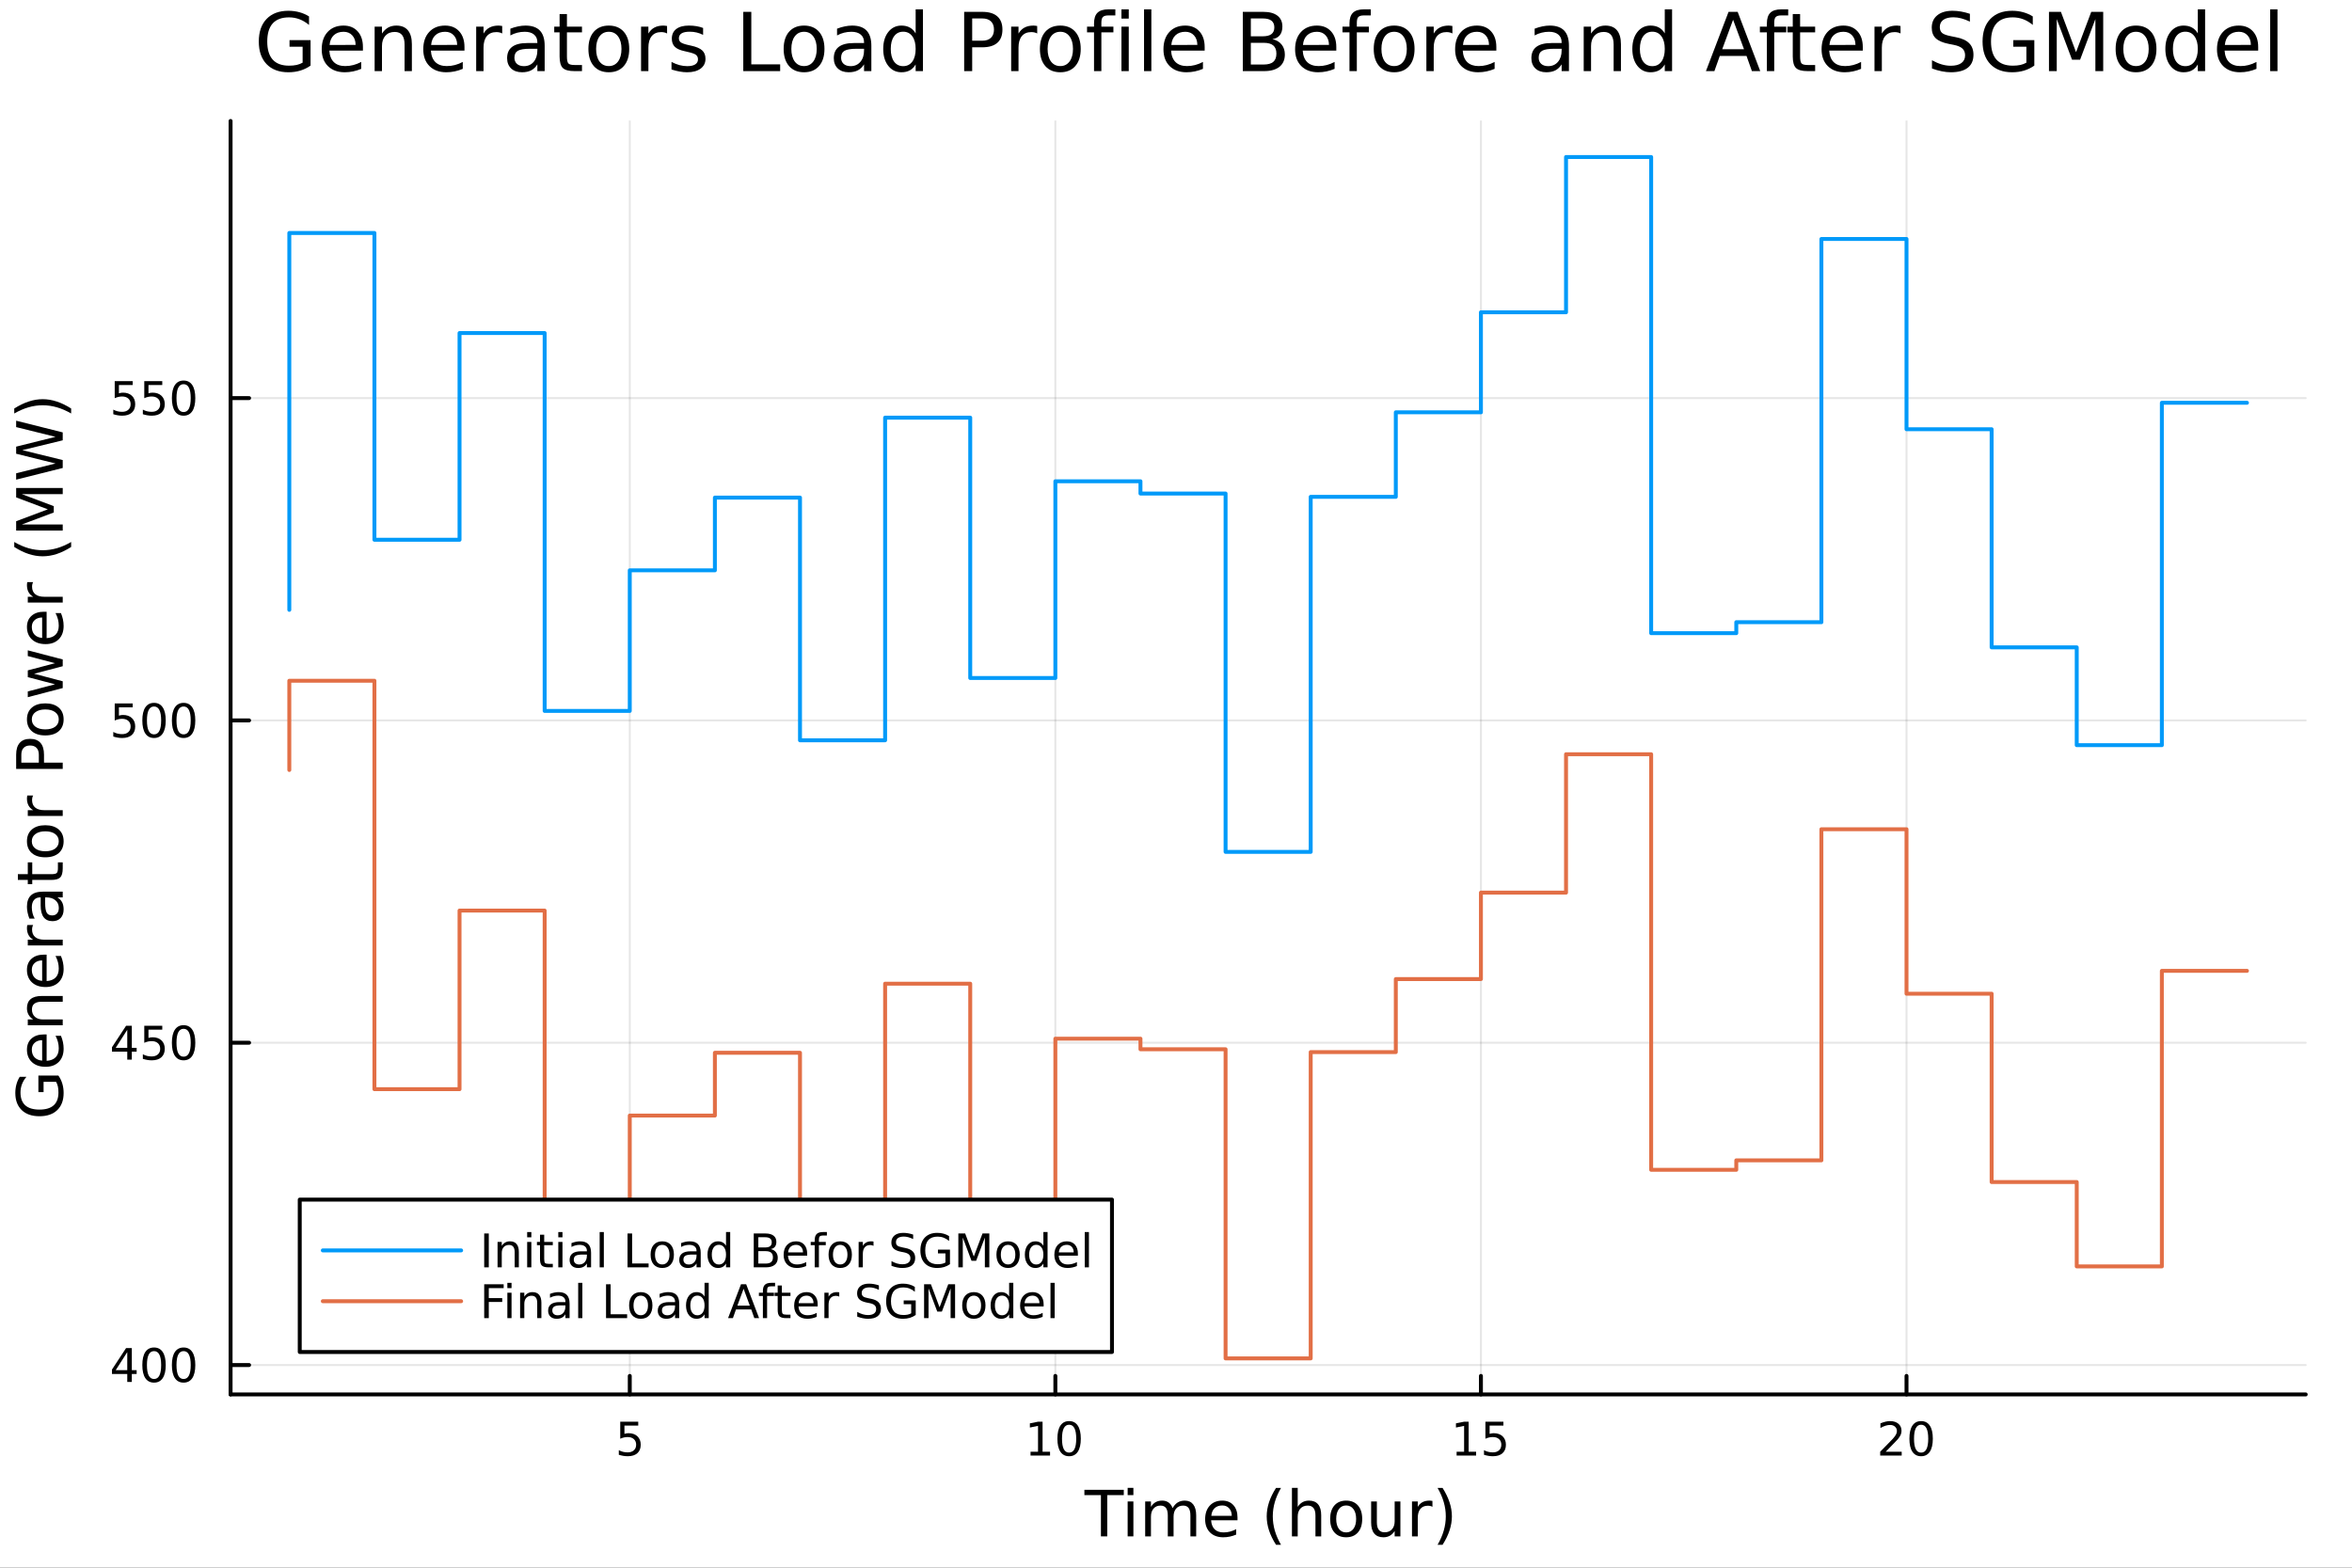 <?xml version="1.0" encoding="utf-8"?>
<svg xmlns="http://www.w3.org/2000/svg" xmlns:xlink="http://www.w3.org/1999/xlink" width="600" height="400" viewBox="0 0 2400 1600">
<rect x="0" y="0" width="2400" height="1600" fill="#333333" stroke="none"/>
<defs>
  <clipPath id="clip560">
    <rect x="0" y="0" width="2400" height="1600"/>
  </clipPath>
</defs>
<path clip-path="url(#clip560)" d="M0 1600 L2400 1600 L2400 0 L0 0  Z" fill="#ffffff" fill-rule="evenodd" fill-opacity="1"/>
<defs>
  <clipPath id="clip561">
    <rect x="480" y="0" width="1681" height="1600"/>
  </clipPath>
</defs>
<path clip-path="url(#clip560)" d="M235.283 1423.18 L2352.76 1423.18 L2352.76 123.472 L235.283 123.472  Z" fill="#ffffff" fill-rule="evenodd" fill-opacity="1"/>
<defs>
  <clipPath id="clip562">
    <rect x="235" y="123" width="2118" height="1301"/>
  </clipPath>
</defs>
<polyline clip-path="url(#clip562)" style="stroke:#000000; stroke-linecap:round; stroke-linejoin:round; stroke-width:2; stroke-opacity:0.1; fill:none" points="642.623,1423.18 642.623,123.472 "/>
<polyline clip-path="url(#clip562)" style="stroke:#000000; stroke-linecap:round; stroke-linejoin:round; stroke-width:2; stroke-opacity:0.1; fill:none" points="1076.89,1423.18 1076.89,123.472 "/>
<polyline clip-path="url(#clip562)" style="stroke:#000000; stroke-linecap:round; stroke-linejoin:round; stroke-width:2; stroke-opacity:0.1; fill:none" points="1511.15,1423.18 1511.15,123.472 "/>
<polyline clip-path="url(#clip562)" style="stroke:#000000; stroke-linecap:round; stroke-linejoin:round; stroke-width:2; stroke-opacity:0.1; fill:none" points="1945.42,1423.18 1945.42,123.472 "/>
<polyline clip-path="url(#clip560)" style="stroke:#000000; stroke-linecap:round; stroke-linejoin:round; stroke-width:4; stroke-opacity:1; fill:none" points="235.283,1423.18 2352.76,1423.18 "/>
<polyline clip-path="url(#clip560)" style="stroke:#000000; stroke-linecap:round; stroke-linejoin:round; stroke-width:4; stroke-opacity:1; fill:none" points="642.623,1423.18 642.623,1404.28 "/>
<polyline clip-path="url(#clip560)" style="stroke:#000000; stroke-linecap:round; stroke-linejoin:round; stroke-width:4; stroke-opacity:1; fill:none" points="1076.89,1423.18 1076.89,1404.28 "/>
<polyline clip-path="url(#clip560)" style="stroke:#000000; stroke-linecap:round; stroke-linejoin:round; stroke-width:4; stroke-opacity:1; fill:none" points="1511.15,1423.18 1511.15,1404.28 "/>
<polyline clip-path="url(#clip560)" style="stroke:#000000; stroke-linecap:round; stroke-linejoin:round; stroke-width:4; stroke-opacity:1; fill:none" points="1945.42,1423.18 1945.42,1404.28 "/>
<path clip-path="url(#clip560)" d="M632.901 1451.02 L651.257 1451.02 L651.257 1454.96 L637.183 1454.96 L637.183 1463.43 Q638.202 1463.08 639.22 1462.92 Q640.239 1462.73 641.257 1462.73 Q647.044 1462.73 650.424 1465.9 Q653.803 1469.08 653.803 1474.49 Q653.803 1480.07 650.331 1483.17 Q646.859 1486.25 640.54 1486.25 Q638.364 1486.25 636.095 1485.88 Q633.85 1485.51 631.442 1484.77 L631.442 1480.07 Q633.526 1481.2 635.748 1481.76 Q637.97 1482.32 640.447 1482.32 Q644.452 1482.32 646.789 1480.21 Q649.127 1478.1 649.127 1474.49 Q649.127 1470.88 646.789 1468.77 Q644.452 1466.67 640.447 1466.67 Q638.572 1466.67 636.697 1467.08 Q634.845 1467.5 632.901 1468.38 L632.901 1451.02 Z" fill="#000000" fill-rule="nonzero" fill-opacity="1" /><path clip-path="url(#clip560)" d="M1051.57 1481.64 L1059.21 1481.64 L1059.21 1455.28 L1050.9 1456.95 L1050.9 1452.69 L1059.17 1451.02 L1063.84 1451.02 L1063.84 1481.64 L1071.48 1481.64 L1071.48 1485.58 L1051.57 1485.58 L1051.57 1481.64 Z" fill="#000000" fill-rule="nonzero" fill-opacity="1" /><path clip-path="url(#clip560)" d="M1090.93 1454.1 Q1087.32 1454.1 1085.49 1457.66 Q1083.68 1461.2 1083.68 1468.33 Q1083.68 1475.44 1085.49 1479.01 Q1087.32 1482.55 1090.93 1482.55 Q1094.56 1482.55 1096.37 1479.01 Q1098.19 1475.44 1098.19 1468.33 Q1098.19 1461.2 1096.37 1457.66 Q1094.56 1454.1 1090.93 1454.1 M1090.93 1450.39 Q1096.74 1450.39 1099.79 1455 Q1102.87 1459.58 1102.87 1468.33 Q1102.87 1477.06 1099.79 1481.67 Q1096.74 1486.25 1090.93 1486.25 Q1085.12 1486.25 1082.04 1481.67 Q1078.98 1477.06 1078.98 1468.33 Q1078.98 1459.58 1082.04 1455 Q1085.12 1450.39 1090.93 1450.39 Z" fill="#000000" fill-rule="nonzero" fill-opacity="1" /><path clip-path="url(#clip560)" d="M1486.34 1481.64 L1493.98 1481.64 L1493.98 1455.28 L1485.67 1456.95 L1485.67 1452.69 L1493.93 1451.02 L1498.61 1451.02 L1498.61 1481.64 L1506.24 1481.64 L1506.24 1485.58 L1486.34 1485.58 L1486.34 1481.64 Z" fill="#000000" fill-rule="nonzero" fill-opacity="1" /><path clip-path="url(#clip560)" d="M1515.73 1451.02 L1534.09 1451.02 L1534.09 1454.96 L1520.02 1454.96 L1520.02 1463.43 Q1521.04 1463.08 1522.05 1462.92 Q1523.07 1462.73 1524.09 1462.73 Q1529.88 1462.73 1533.26 1465.9 Q1536.64 1469.08 1536.64 1474.49 Q1536.64 1480.07 1533.17 1483.17 Q1529.69 1486.25 1523.37 1486.25 Q1521.2 1486.25 1518.93 1485.88 Q1516.68 1485.51 1514.28 1484.77 L1514.28 1480.07 Q1516.36 1481.2 1518.58 1481.76 Q1520.8 1482.32 1523.28 1482.32 Q1527.29 1482.32 1529.62 1480.21 Q1531.96 1478.1 1531.96 1474.49 Q1531.96 1470.88 1529.62 1468.77 Q1527.29 1466.67 1523.28 1466.67 Q1521.41 1466.67 1519.53 1467.08 Q1517.68 1467.5 1515.73 1468.38 L1515.73 1451.02 Z" fill="#000000" fill-rule="nonzero" fill-opacity="1" /><path clip-path="url(#clip560)" d="M1924.19 1481.64 L1940.51 1481.64 L1940.51 1485.58 L1918.56 1485.58 L1918.56 1481.64 Q1921.23 1478.89 1925.81 1474.26 Q1930.42 1469.61 1931.6 1468.27 Q1933.84 1465.74 1934.72 1464.01 Q1935.62 1462.25 1935.62 1460.56 Q1935.62 1457.8 1933.68 1456.07 Q1931.76 1454.33 1928.66 1454.33 Q1926.46 1454.33 1924 1455.09 Q1921.57 1455.86 1918.8 1457.41 L1918.8 1452.69 Q1921.62 1451.55 1924.07 1450.97 Q1926.53 1450.39 1928.56 1450.39 Q1933.93 1450.39 1937.13 1453.08 Q1940.32 1455.77 1940.32 1460.26 Q1940.32 1462.39 1939.51 1464.31 Q1938.73 1466.2 1936.62 1468.8 Q1936.04 1469.47 1932.94 1472.69 Q1929.84 1475.88 1924.19 1481.64 Z" fill="#000000" fill-rule="nonzero" fill-opacity="1" /><path clip-path="url(#clip560)" d="M1960.32 1454.1 Q1956.71 1454.1 1954.88 1457.66 Q1953.08 1461.2 1953.08 1468.33 Q1953.08 1475.44 1954.88 1479.01 Q1956.71 1482.55 1960.32 1482.55 Q1963.96 1482.55 1965.76 1479.01 Q1967.59 1475.44 1967.59 1468.33 Q1967.59 1461.2 1965.76 1457.66 Q1963.96 1454.1 1960.32 1454.1 M1960.32 1450.39 Q1966.13 1450.39 1969.19 1455 Q1972.27 1459.58 1972.27 1468.33 Q1972.27 1477.06 1969.19 1481.67 Q1966.13 1486.25 1960.32 1486.25 Q1954.51 1486.25 1951.43 1481.67 Q1948.38 1477.06 1948.38 1468.33 Q1948.38 1459.58 1951.43 1455 Q1954.51 1450.39 1960.32 1450.39 Z" fill="#000000" fill-rule="nonzero" fill-opacity="1" /><path clip-path="url(#clip560)" d="M1106.52 1520.52 L1146.72 1520.52 L1146.72 1525.93 L1129.85 1525.93 L1129.85 1568.04 L1123.39 1568.04 L1123.39 1525.93 L1106.52 1525.93 L1106.52 1520.52 Z" fill="#000000" fill-rule="nonzero" fill-opacity="1" /><path clip-path="url(#clip560)" d="M1150.66 1532.4 L1156.52 1532.4 L1156.52 1568.04 L1150.66 1568.04 L1150.66 1532.4 M1150.66 1518.52 L1156.52 1518.52 L1156.52 1525.93 L1150.66 1525.93 L1150.66 1518.52 Z" fill="#000000" fill-rule="nonzero" fill-opacity="1" /><path clip-path="url(#clip560)" d="M1196.53 1539.24 Q1198.72 1535.29 1201.78 1533.41 Q1204.84 1531.54 1208.97 1531.54 Q1214.54 1531.54 1217.57 1535.45 Q1220.59 1539.33 1220.59 1546.53 L1220.59 1568.04 L1214.7 1568.04 L1214.7 1546.72 Q1214.7 1541.59 1212.89 1539.11 Q1211.07 1536.63 1207.35 1536.63 Q1202.8 1536.63 1200.16 1539.65 Q1197.52 1542.68 1197.52 1547.9 L1197.52 1568.04 L1191.63 1568.04 L1191.63 1546.72 Q1191.63 1541.56 1189.81 1539.11 Q1188 1536.63 1184.21 1536.63 Q1179.72 1536.63 1177.08 1539.68 Q1174.44 1542.71 1174.44 1547.9 L1174.44 1568.04 L1168.55 1568.04 L1168.55 1532.4 L1174.44 1532.4 L1174.44 1537.93 Q1176.44 1534.66 1179.25 1533.1 Q1182.05 1531.54 1185.9 1531.54 Q1189.78 1531.54 1192.49 1533.51 Q1195.22 1535.48 1196.53 1539.24 Z" fill="#000000" fill-rule="nonzero" fill-opacity="1" /><path clip-path="url(#clip560)" d="M1262.76 1548.76 L1262.76 1551.62 L1235.84 1551.62 Q1236.22 1557.67 1239.47 1560.85 Q1242.74 1564 1248.57 1564 Q1251.94 1564 1255.09 1563.17 Q1258.28 1562.35 1261.4 1560.69 L1261.4 1566.23 Q1258.24 1567.57 1254.93 1568.27 Q1251.62 1568.97 1248.22 1568.97 Q1239.69 1568.97 1234.69 1564 Q1229.73 1559.04 1229.73 1550.57 Q1229.73 1541.82 1234.44 1536.69 Q1239.18 1531.54 1247.2 1531.54 Q1254.39 1531.54 1258.56 1536.18 Q1262.76 1540.8 1262.76 1548.76 M1256.91 1547.04 Q1256.84 1542.23 1254.2 1539.37 Q1251.59 1536.5 1247.26 1536.5 Q1242.36 1536.5 1239.4 1539.27 Q1236.47 1542.04 1236.03 1547.07 L1256.91 1547.04 Z" fill="#000000" fill-rule="nonzero" fill-opacity="1" /><path clip-path="url(#clip560)" d="M1307.16 1518.58 Q1302.9 1525.9 1300.83 1533.06 Q1298.76 1540.23 1298.76 1547.58 Q1298.76 1554.93 1300.83 1562.16 Q1302.93 1569.35 1307.16 1576.64 L1302.07 1576.64 Q1297.3 1569.16 1294.91 1561.93 Q1292.56 1554.71 1292.56 1547.58 Q1292.56 1540.48 1294.91 1533.29 Q1297.27 1526.09 1302.07 1518.58 L1307.16 1518.58 Z" fill="#000000" fill-rule="nonzero" fill-opacity="1" /><path clip-path="url(#clip560)" d="M1348.16 1546.53 L1348.16 1568.04 L1342.3 1568.04 L1342.3 1546.72 Q1342.3 1541.66 1340.33 1539.14 Q1338.36 1536.63 1334.41 1536.63 Q1329.67 1536.63 1326.93 1539.65 Q1324.19 1542.68 1324.19 1547.9 L1324.19 1568.04 L1318.3 1568.04 L1318.3 1518.52 L1324.19 1518.52 L1324.19 1537.93 Q1326.29 1534.72 1329.13 1533.13 Q1331.99 1531.54 1335.71 1531.54 Q1341.86 1531.54 1345.01 1535.36 Q1348.16 1539.14 1348.16 1546.53 Z" fill="#000000" fill-rule="nonzero" fill-opacity="1" /><path clip-path="url(#clip560)" d="M1373.65 1536.5 Q1368.94 1536.5 1366.21 1540.19 Q1363.47 1543.85 1363.47 1550.25 Q1363.47 1556.65 1366.17 1560.34 Q1368.91 1564 1373.65 1564 Q1378.33 1564 1381.07 1560.31 Q1383.81 1556.62 1383.81 1550.25 Q1383.81 1543.92 1381.07 1540.23 Q1378.33 1536.5 1373.65 1536.5 M1373.65 1531.54 Q1381.29 1531.54 1385.65 1536.5 Q1390.01 1541.47 1390.01 1550.25 Q1390.01 1559 1385.65 1564 Q1381.29 1568.97 1373.65 1568.97 Q1365.98 1568.97 1361.62 1564 Q1357.29 1559 1357.29 1550.25 Q1357.29 1541.47 1361.62 1536.5 Q1365.98 1531.54 1373.65 1531.54 Z" fill="#000000" fill-rule="nonzero" fill-opacity="1" /><path clip-path="url(#clip560)" d="M1399.12 1553.98 L1399.12 1532.4 L1404.97 1532.4 L1404.97 1553.75 Q1404.97 1558.81 1406.95 1561.36 Q1408.92 1563.87 1412.87 1563.87 Q1417.61 1563.87 1420.35 1560.85 Q1423.12 1557.83 1423.12 1552.61 L1423.12 1532.4 L1428.97 1532.4 L1428.97 1568.04 L1423.12 1568.04 L1423.12 1562.57 Q1420.98 1565.82 1418.15 1567.41 Q1415.35 1568.97 1411.63 1568.97 Q1405.48 1568.97 1402.3 1565.15 Q1399.12 1561.33 1399.12 1553.98 M1413.85 1531.54 L1413.85 1531.54 Z" fill="#000000" fill-rule="nonzero" fill-opacity="1" /><path clip-path="url(#clip560)" d="M1461.69 1537.87 Q1460.71 1537.3 1459.53 1537.04 Q1458.38 1536.76 1456.98 1536.76 Q1452.02 1536.76 1449.34 1540 Q1446.7 1543.22 1446.7 1549.27 L1446.7 1568.04 L1440.81 1568.04 L1440.81 1532.4 L1446.7 1532.4 L1446.7 1537.93 Q1448.55 1534.69 1451.51 1533.13 Q1454.47 1531.54 1458.7 1531.54 Q1459.3 1531.54 1460.04 1531.63 Q1460.77 1531.7 1461.66 1531.85 L1461.69 1537.87 Z" fill="#000000" fill-rule="nonzero" fill-opacity="1" /><path clip-path="url(#clip560)" d="M1466.91 1518.58 L1472 1518.58 Q1476.78 1526.09 1479.13 1533.29 Q1481.52 1540.48 1481.52 1547.58 Q1481.52 1554.71 1479.13 1561.93 Q1476.78 1569.16 1472 1576.64 L1466.91 1576.64 Q1471.15 1569.35 1473.21 1562.16 Q1475.31 1554.93 1475.31 1547.58 Q1475.31 1540.23 1473.21 1533.06 Q1471.15 1525.9 1466.91 1518.58 Z" fill="#000000" fill-rule="nonzero" fill-opacity="1" /><polyline clip-path="url(#clip562)" style="stroke:#000000; stroke-linecap:round; stroke-linejoin:round; stroke-width:2; stroke-opacity:0.1; fill:none" points="235.283,1393.17 2352.76,1393.17 "/>
<polyline clip-path="url(#clip562)" style="stroke:#000000; stroke-linecap:round; stroke-linejoin:round; stroke-width:2; stroke-opacity:0.1; fill:none" points="235.283,1064.22 2352.76,1064.22 "/>
<polyline clip-path="url(#clip562)" style="stroke:#000000; stroke-linecap:round; stroke-linejoin:round; stroke-width:2; stroke-opacity:0.1; fill:none" points="235.283,735.259 2352.76,735.259 "/>
<polyline clip-path="url(#clip562)" style="stroke:#000000; stroke-linecap:round; stroke-linejoin:round; stroke-width:2; stroke-opacity:0.1; fill:none" points="235.283,406.302 2352.76,406.302 "/>
<polyline clip-path="url(#clip560)" style="stroke:#000000; stroke-linecap:round; stroke-linejoin:round; stroke-width:4; stroke-opacity:1; fill:none" points="235.283,1423.18 235.283,123.472 "/>
<polyline clip-path="url(#clip560)" style="stroke:#000000; stroke-linecap:round; stroke-linejoin:round; stroke-width:4; stroke-opacity:1; fill:none" points="235.283,1393.17 254.18,1393.17 "/>
<polyline clip-path="url(#clip560)" style="stroke:#000000; stroke-linecap:round; stroke-linejoin:round; stroke-width:4; stroke-opacity:1; fill:none" points="235.283,1064.22 254.18,1064.22 "/>
<polyline clip-path="url(#clip560)" style="stroke:#000000; stroke-linecap:round; stroke-linejoin:round; stroke-width:4; stroke-opacity:1; fill:none" points="235.283,735.259 254.18,735.259 "/>
<polyline clip-path="url(#clip560)" style="stroke:#000000; stroke-linecap:round; stroke-linejoin:round; stroke-width:4; stroke-opacity:1; fill:none" points="235.283,406.302 254.18,406.302 "/>
<path clip-path="url(#clip560)" d="M129.862 1379.97 L118.056 1398.41 L129.862 1398.41 L129.862 1379.97 M128.635 1375.89 L134.515 1375.89 L134.515 1398.41 L139.445 1398.41 L139.445 1402.3 L134.515 1402.3 L134.515 1410.45 L129.862 1410.45 L129.862 1402.3 L114.26 1402.3 L114.26 1397.79 L128.635 1375.89 Z" fill="#000000" fill-rule="nonzero" fill-opacity="1" /><path clip-path="url(#clip560)" d="M157.177 1378.97 Q153.566 1378.97 151.737 1382.53 Q149.931 1386.08 149.931 1393.21 Q149.931 1400.31 151.737 1403.88 Q153.566 1407.42 157.177 1407.42 Q160.811 1407.42 162.616 1403.88 Q164.445 1400.31 164.445 1393.21 Q164.445 1386.08 162.616 1382.53 Q160.811 1378.97 157.177 1378.97 M157.177 1375.27 Q162.987 1375.27 166.042 1379.87 Q169.121 1384.46 169.121 1393.21 Q169.121 1401.93 166.042 1406.54 Q162.987 1411.12 157.177 1411.12 Q151.366 1411.12 148.288 1406.54 Q145.232 1401.93 145.232 1393.21 Q145.232 1384.46 148.288 1379.87 Q151.366 1375.27 157.177 1375.27 Z" fill="#000000" fill-rule="nonzero" fill-opacity="1" /><path clip-path="url(#clip560)" d="M187.338 1378.97 Q183.727 1378.97 181.899 1382.53 Q180.093 1386.08 180.093 1393.21 Q180.093 1400.31 181.899 1403.88 Q183.727 1407.42 187.338 1407.42 Q190.973 1407.42 192.778 1403.88 Q194.607 1400.31 194.607 1393.21 Q194.607 1386.08 192.778 1382.53 Q190.973 1378.97 187.338 1378.97 M187.338 1375.27 Q193.149 1375.27 196.204 1379.87 Q199.283 1384.46 199.283 1393.21 Q199.283 1401.93 196.204 1406.54 Q193.149 1411.12 187.338 1411.12 Q181.528 1411.12 178.45 1406.54 Q175.394 1401.93 175.394 1393.21 Q175.394 1384.46 178.45 1379.87 Q181.528 1375.27 187.338 1375.27 Z" fill="#000000" fill-rule="nonzero" fill-opacity="1" /><path clip-path="url(#clip560)" d="M129.862 1051.01 L118.056 1069.46 L129.862 1069.46 L129.862 1051.01 M128.635 1046.94 L134.515 1046.94 L134.515 1069.46 L139.445 1069.46 L139.445 1073.35 L134.515 1073.35 L134.515 1081.5 L129.862 1081.5 L129.862 1073.35 L114.26 1073.35 L114.26 1068.83 L128.635 1046.94 Z" fill="#000000" fill-rule="nonzero" fill-opacity="1" /><path clip-path="url(#clip560)" d="M147.223 1046.94 L165.579 1046.94 L165.579 1050.87 L151.505 1050.87 L151.505 1059.34 Q152.524 1059 153.542 1058.83 Q154.561 1058.65 155.579 1058.65 Q161.366 1058.65 164.746 1061.82 Q168.126 1064.99 168.126 1070.41 Q168.126 1075.99 164.653 1079.09 Q161.181 1082.17 154.862 1082.17 Q152.686 1082.17 150.417 1081.8 Q148.172 1081.43 145.765 1080.68 L145.765 1075.99 Q147.848 1077.12 150.07 1077.68 Q152.292 1078.23 154.769 1078.23 Q158.774 1078.23 161.112 1076.12 Q163.45 1074.02 163.45 1070.41 Q163.45 1066.8 161.112 1064.69 Q158.774 1062.58 154.769 1062.58 Q152.894 1062.58 151.019 1063 Q149.167 1063.42 147.223 1064.3 L147.223 1046.94 Z" fill="#000000" fill-rule="nonzero" fill-opacity="1" /><path clip-path="url(#clip560)" d="M187.338 1050.01 Q183.727 1050.01 181.899 1053.58 Q180.093 1057.12 180.093 1064.25 Q180.093 1071.36 181.899 1074.92 Q183.727 1078.46 187.338 1078.46 Q190.973 1078.46 192.778 1074.92 Q194.607 1071.36 194.607 1064.25 Q194.607 1057.12 192.778 1053.58 Q190.973 1050.01 187.338 1050.01 M187.338 1046.31 Q193.149 1046.31 196.204 1050.92 Q199.283 1055.5 199.283 1064.25 Q199.283 1072.98 196.204 1077.58 Q193.149 1082.17 187.338 1082.17 Q181.528 1082.17 178.45 1077.58 Q175.394 1072.98 175.394 1064.25 Q175.394 1055.5 178.45 1050.92 Q181.528 1046.31 187.338 1046.31 Z" fill="#000000" fill-rule="nonzero" fill-opacity="1" /><path clip-path="url(#clip560)" d="M117.061 717.979 L135.417 717.979 L135.417 721.914 L121.343 721.914 L121.343 730.386 Q122.362 730.039 123.38 729.877 Q124.399 729.692 125.418 729.692 Q131.205 729.692 134.584 732.863 Q137.964 736.034 137.964 741.451 Q137.964 747.029 134.492 750.131 Q131.019 753.21 124.7 753.21 Q122.524 753.21 120.255 752.84 Q118.01 752.469 115.603 751.729 L115.603 747.029 Q117.686 748.164 119.908 748.719 Q122.13 749.275 124.607 749.275 Q128.612 749.275 130.95 747.168 Q133.288 745.062 133.288 741.451 Q133.288 737.84 130.95 735.733 Q128.612 733.627 124.607 733.627 Q122.732 733.627 120.857 734.043 Q119.006 734.46 117.061 735.34 L117.061 717.979 Z" fill="#000000" fill-rule="nonzero" fill-opacity="1" /><path clip-path="url(#clip560)" d="M157.177 721.057 Q153.566 721.057 151.737 724.622 Q149.931 728.164 149.931 735.293 Q149.931 742.4 151.737 745.965 Q153.566 749.506 157.177 749.506 Q160.811 749.506 162.616 745.965 Q164.445 742.4 164.445 735.293 Q164.445 728.164 162.616 724.622 Q160.811 721.057 157.177 721.057 M157.177 717.354 Q162.987 717.354 166.042 721.96 Q169.121 726.543 169.121 735.293 Q169.121 744.02 166.042 748.627 Q162.987 753.21 157.177 753.21 Q151.366 753.21 148.288 748.627 Q145.232 744.02 145.232 735.293 Q145.232 726.543 148.288 721.96 Q151.366 717.354 157.177 717.354 Z" fill="#000000" fill-rule="nonzero" fill-opacity="1" /><path clip-path="url(#clip560)" d="M187.338 721.057 Q183.727 721.057 181.899 724.622 Q180.093 728.164 180.093 735.293 Q180.093 742.4 181.899 745.965 Q183.727 749.506 187.338 749.506 Q190.973 749.506 192.778 745.965 Q194.607 742.4 194.607 735.293 Q194.607 728.164 192.778 724.622 Q190.973 721.057 187.338 721.057 M187.338 717.354 Q193.149 717.354 196.204 721.96 Q199.283 726.543 199.283 735.293 Q199.283 744.02 196.204 748.627 Q193.149 753.21 187.338 753.21 Q181.528 753.21 178.45 748.627 Q175.394 744.02 175.394 735.293 Q175.394 726.543 178.45 721.96 Q181.528 717.354 187.338 717.354 Z" fill="#000000" fill-rule="nonzero" fill-opacity="1" /><path clip-path="url(#clip560)" d="M117.061 389.022 L135.417 389.022 L135.417 392.958 L121.343 392.958 L121.343 401.43 Q122.362 401.083 123.38 400.92 Q124.399 400.735 125.418 400.735 Q131.205 400.735 134.584 403.907 Q137.964 407.078 137.964 412.495 Q137.964 418.073 134.492 421.175 Q131.019 424.254 124.7 424.254 Q122.524 424.254 120.255 423.883 Q118.01 423.513 115.603 422.772 L115.603 418.073 Q117.686 419.207 119.908 419.763 Q122.13 420.319 124.607 420.319 Q128.612 420.319 130.95 418.212 Q133.288 416.106 133.288 412.495 Q133.288 408.883 130.95 406.777 Q128.612 404.67 124.607 404.67 Q122.732 404.67 120.857 405.087 Q119.006 405.504 117.061 406.383 L117.061 389.022 Z" fill="#000000" fill-rule="nonzero" fill-opacity="1" /><path clip-path="url(#clip560)" d="M147.223 389.022 L165.579 389.022 L165.579 392.958 L151.505 392.958 L151.505 401.43 Q152.524 401.083 153.542 400.92 Q154.561 400.735 155.579 400.735 Q161.366 400.735 164.746 403.907 Q168.126 407.078 168.126 412.495 Q168.126 418.073 164.653 421.175 Q161.181 424.254 154.862 424.254 Q152.686 424.254 150.417 423.883 Q148.172 423.513 145.765 422.772 L145.765 418.073 Q147.848 419.207 150.07 419.763 Q152.292 420.319 154.769 420.319 Q158.774 420.319 161.112 418.212 Q163.45 416.106 163.45 412.495 Q163.45 408.883 161.112 406.777 Q158.774 404.67 154.769 404.67 Q152.894 404.67 151.019 405.087 Q149.167 405.504 147.223 406.383 L147.223 389.022 Z" fill="#000000" fill-rule="nonzero" fill-opacity="1" /><path clip-path="url(#clip560)" d="M187.338 392.101 Q183.727 392.101 181.899 395.666 Q180.093 399.208 180.093 406.337 Q180.093 413.444 181.899 417.008 Q183.727 420.55 187.338 420.55 Q190.973 420.55 192.778 417.008 Q194.607 413.444 194.607 406.337 Q194.607 399.208 192.778 395.666 Q190.973 392.101 187.338 392.101 M187.338 388.397 Q193.149 388.397 196.204 393.004 Q199.283 397.587 199.283 406.337 Q199.283 415.064 196.204 419.67 Q193.149 424.254 187.338 424.254 Q181.528 424.254 178.45 419.67 Q175.394 415.064 175.394 406.337 Q175.394 397.587 178.45 393.004 Q181.528 388.397 187.338 388.397 Z" fill="#000000" fill-rule="nonzero" fill-opacity="1" /><path clip-path="url(#clip560)" d="M57.225 1104.1 L44.461 1104.1 L44.461 1114.61 L39.178 1114.61 L39.178 1097.74 L59.58 1097.74 Q62.222 1101.46 63.59 1105.95 Q64.927 1110.44 64.927 1115.53 Q64.927 1126.67 58.434 1132.97 Q51.909 1139.24 40.292 1139.24 Q28.643 1139.24 22.15 1132.97 Q15.625 1126.67 15.625 1115.53 Q15.625 1110.88 16.771 1106.71 Q17.916 1102.51 20.144 1098.98 L26.988 1098.98 Q23.964 1102.54 22.436 1106.55 Q20.908 1110.57 20.908 1114.99 Q20.908 1123.71 25.778 1128.1 Q30.648 1132.46 40.292 1132.46 Q49.904 1132.46 54.774 1128.1 Q59.644 1123.71 59.644 1114.99 Q59.644 1111.58 59.071 1108.91 Q58.466 1106.24 57.225 1104.1 Z" fill="#000000" fill-rule="nonzero" fill-opacity="1" /><path clip-path="url(#clip560)" d="M44.716 1055.76 L47.581 1055.76 L47.581 1082.68 Q53.628 1082.3 56.811 1079.05 Q59.962 1075.78 59.962 1069.95 Q59.962 1066.58 59.134 1063.43 Q58.307 1060.24 56.652 1057.13 L62.19 1057.13 Q63.527 1060.28 64.227 1063.59 Q64.927 1066.9 64.927 1070.3 Q64.927 1078.83 59.962 1083.83 Q54.997 1088.79 46.53 1088.79 Q37.777 1088.79 32.653 1084.08 Q27.497 1079.34 27.497 1071.32 Q27.497 1064.13 32.144 1059.96 Q36.759 1055.76 44.716 1055.76 M42.997 1061.61 Q38.191 1061.68 35.327 1064.32 Q32.462 1066.93 32.462 1071.26 Q32.462 1076.16 35.231 1079.12 Q38 1082.05 43.029 1082.49 L42.997 1061.61 Z" fill="#000000" fill-rule="nonzero" fill-opacity="1" /><path clip-path="url(#clip560)" d="M42.488 1016.51 L64.004 1016.51 L64.004 1022.37 L42.679 1022.37 Q37.618 1022.37 35.104 1024.34 Q32.589 1026.32 32.589 1030.26 Q32.589 1035 35.613 1037.74 Q38.637 1040.48 43.857 1040.48 L64.004 1040.48 L64.004 1046.37 L28.356 1046.37 L28.356 1040.48 L33.894 1040.48 Q30.68 1038.38 29.088 1035.55 Q27.497 1032.68 27.497 1028.96 Q27.497 1022.81 31.316 1019.66 Q35.104 1016.51 42.488 1016.51 Z" fill="#000000" fill-rule="nonzero" fill-opacity="1" /><path clip-path="url(#clip560)" d="M44.716 974.339 L47.581 974.339 L47.581 1001.27 Q53.628 1000.88 56.811 997.638 Q59.962 994.359 59.962 988.535 Q59.962 985.161 59.134 982.01 Q58.307 978.827 56.652 975.708 L62.19 975.708 Q63.527 978.859 64.227 982.169 Q64.927 985.479 64.927 988.885 Q64.927 997.415 59.962 1002.41 Q54.997 1007.38 46.53 1007.38 Q37.777 1007.38 32.653 1002.67 Q27.497 997.924 27.497 989.903 Q27.497 982.71 32.144 978.54 Q36.759 974.339 44.716 974.339 M42.997 980.196 Q38.191 980.259 35.327 982.901 Q32.462 985.511 32.462 989.84 Q32.462 994.741 35.231 997.701 Q38 1000.63 43.029 1001.08 L42.997 980.196 Z" fill="#000000" fill-rule="nonzero" fill-opacity="1" /><path clip-path="url(#clip560)" d="M33.831 944.07 Q33.258 945.057 33.003 946.234 Q32.717 947.38 32.717 948.781 Q32.717 953.746 35.963 956.42 Q39.178 959.061 45.225 959.061 L64.004 959.061 L64.004 964.95 L28.356 964.95 L28.356 959.061 L33.894 959.061 Q30.648 957.215 29.088 954.255 Q27.497 951.295 27.497 947.062 Q27.497 946.457 27.592 945.725 Q27.656 944.993 27.815 944.102 L33.831 944.07 Z" fill="#000000" fill-rule="nonzero" fill-opacity="1" /><path clip-path="url(#clip560)" d="M46.085 921.727 Q46.085 928.824 47.708 931.562 Q49.331 934.299 53.246 934.299 Q56.365 934.299 58.211 932.262 Q60.026 930.193 60.026 926.66 Q60.026 921.79 56.588 918.862 Q53.119 915.902 47.39 915.902 L46.085 915.902 L46.085 921.727 M43.666 910.045 L64.004 910.045 L64.004 915.902 L58.593 915.902 Q61.84 917.907 63.399 920.899 Q64.927 923.891 64.927 928.22 Q64.927 933.694 61.872 936.941 Q58.784 940.155 53.628 940.155 Q47.612 940.155 44.557 936.145 Q41.501 932.103 41.501 924.114 L41.501 915.902 L40.928 915.902 Q36.886 915.902 34.69 918.575 Q32.462 921.217 32.462 926.023 Q32.462 929.079 33.194 931.975 Q33.926 934.872 35.39 937.545 L29.98 937.545 Q28.738 934.331 28.133 931.307 Q27.497 928.283 27.497 925.419 Q27.497 917.684 31.507 913.865 Q35.518 910.045 43.666 910.045 Z" fill="#000000" fill-rule="nonzero" fill-opacity="1" /><path clip-path="url(#clip560)" d="M18.235 892.19 L28.356 892.19 L28.356 880.127 L32.908 880.127 L32.908 892.19 L52.259 892.19 Q56.62 892.19 57.861 891.012 Q59.103 889.803 59.103 886.142 L59.103 880.127 L64.004 880.127 L64.004 886.142 Q64.004 892.922 61.49 895.5 Q58.943 898.078 52.259 898.078 L32.908 898.078 L32.908 902.375 L28.356 902.375 L28.356 898.078 L18.235 898.078 L18.235 892.19 Z" fill="#000000" fill-rule="nonzero" fill-opacity="1" /><path clip-path="url(#clip560)" d="M32.462 858.611 Q32.462 863.321 36.154 866.058 Q39.815 868.796 46.212 868.796 Q52.609 868.796 56.302 866.09 Q59.962 863.353 59.962 858.611 Q59.962 853.932 56.27 851.194 Q52.578 848.457 46.212 848.457 Q39.878 848.457 36.186 851.194 Q32.462 853.932 32.462 858.611 M27.497 858.611 Q27.497 850.972 32.462 846.611 Q37.427 842.251 46.212 842.251 Q54.965 842.251 59.962 846.611 Q64.927 850.972 64.927 858.611 Q64.927 866.281 59.962 870.642 Q54.965 874.97 46.212 874.97 Q37.427 874.97 32.462 870.642 Q27.497 866.281 27.497 858.611 Z" fill="#000000" fill-rule="nonzero" fill-opacity="1" /><path clip-path="url(#clip560)" d="M33.831 811.886 Q33.258 812.873 33.003 814.051 Q32.717 815.196 32.717 816.597 Q32.717 821.562 35.963 824.236 Q39.178 826.877 45.225 826.877 L64.004 826.877 L64.004 832.766 L28.356 832.766 L28.356 826.877 L33.894 826.877 Q30.648 825.031 29.088 822.071 Q27.497 819.111 27.497 814.878 Q27.497 814.273 27.592 813.541 Q27.656 812.809 27.815 811.918 L33.831 811.886 Z" fill="#000000" fill-rule="nonzero" fill-opacity="1" /><path clip-path="url(#clip560)" d="M21.768 778.339 L39.623 778.339 L39.623 770.255 Q39.623 765.767 37.3 763.316 Q34.977 760.865 30.68 760.865 Q26.415 760.865 24.091 763.316 Q21.768 765.767 21.768 770.255 L21.768 778.339 M16.484 784.768 L16.484 770.255 Q16.484 762.266 20.113 758.192 Q23.709 754.086 30.68 754.086 Q37.714 754.086 41.31 758.192 Q44.907 762.266 44.907 770.255 L44.907 778.339 L64.004 778.339 L64.004 784.768 L16.484 784.768 Z" fill="#000000" fill-rule="nonzero" fill-opacity="1" /><path clip-path="url(#clip560)" d="M32.462 734.225 Q32.462 738.935 36.154 741.673 Q39.815 744.41 46.212 744.41 Q52.609 744.41 56.302 741.704 Q59.962 738.967 59.962 734.225 Q59.962 729.546 56.27 726.809 Q52.578 724.071 46.212 724.071 Q39.878 724.071 36.186 726.809 Q32.462 729.546 32.462 734.225 M27.497 734.225 Q27.497 726.586 32.462 722.225 Q37.427 717.865 46.212 717.865 Q54.965 717.865 59.962 722.225 Q64.927 726.586 64.927 734.225 Q64.927 741.895 59.962 746.256 Q54.965 750.584 46.212 750.584 Q37.427 750.584 32.462 746.256 Q27.497 741.895 27.497 734.225 Z" fill="#000000" fill-rule="nonzero" fill-opacity="1" /><path clip-path="url(#clip560)" d="M28.356 711.563 L28.356 705.706 L56.174 698.386 L28.356 691.097 L28.356 684.19 L56.174 676.87 L28.356 669.581 L28.356 663.724 L64.004 673.05 L64.004 679.957 L34.786 687.628 L64.004 695.33 L64.004 702.237 L28.356 711.563 Z" fill="#000000" fill-rule="nonzero" fill-opacity="1" /><path clip-path="url(#clip560)" d="M44.716 624.353 L47.581 624.353 L47.581 651.279 Q53.628 650.898 56.811 647.651 Q59.962 644.373 59.962 638.548 Q59.962 635.174 59.134 632.023 Q58.307 628.84 56.652 625.721 L62.19 625.721 Q63.527 628.872 64.227 632.182 Q64.927 635.493 64.927 638.898 Q64.927 647.428 59.962 652.425 Q54.997 657.391 46.53 657.391 Q37.777 657.391 32.653 652.68 Q27.497 647.937 27.497 639.917 Q27.497 632.723 32.144 628.554 Q36.759 624.353 44.716 624.353 M42.997 630.209 Q38.191 630.273 35.327 632.914 Q32.462 635.524 32.462 639.853 Q32.462 644.755 35.231 647.715 Q38 650.643 43.029 651.089 L42.997 630.209 Z" fill="#000000" fill-rule="nonzero" fill-opacity="1" /><path clip-path="url(#clip560)" d="M33.831 594.084 Q33.258 595.07 33.003 596.248 Q32.717 597.394 32.717 598.794 Q32.717 603.759 35.963 606.433 Q39.178 609.075 45.225 609.075 L64.004 609.075 L64.004 614.963 L28.356 614.963 L28.356 609.075 L33.894 609.075 Q30.648 607.229 29.088 604.269 Q27.497 601.309 27.497 597.075 Q27.497 596.471 27.592 595.739 Q27.656 595.007 27.815 594.115 L33.831 594.084 Z" fill="#000000" fill-rule="nonzero" fill-opacity="1" /><path clip-path="url(#clip560)" d="M14.543 553.152 Q21.863 557.417 29.025 559.486 Q36.186 561.555 43.538 561.555 Q50.891 561.555 58.116 559.486 Q65.309 557.385 72.598 553.152 L72.598 558.245 Q65.118 563.019 57.893 565.406 Q50.668 567.761 43.538 567.761 Q36.441 567.761 29.247 565.406 Q22.054 563.051 14.543 558.245 L14.543 553.152 Z" fill="#000000" fill-rule="nonzero" fill-opacity="1" /><path clip-path="url(#clip560)" d="M16.484 541.535 L16.484 531.954 L48.822 519.828 L16.484 507.637 L16.484 498.057 L64.004 498.057 L64.004 504.327 L22.277 504.327 L54.869 516.581 L54.869 523.042 L22.277 535.296 L64.004 535.296 L64.004 541.535 L16.484 541.535 Z" fill="#000000" fill-rule="nonzero" fill-opacity="1" /><path clip-path="url(#clip560)" d="M16.484 489.527 L16.484 483.034 L56.652 473.04 L16.484 463.077 L16.484 455.852 L56.652 445.858 L16.484 435.896 L16.484 429.371 L64.004 441.307 L64.004 449.391 L22.754 459.417 L64.004 469.539 L64.004 477.623 L16.484 489.527 Z" fill="#000000" fill-rule="nonzero" fill-opacity="1" /><path clip-path="url(#clip560)" d="M14.543 422.019 L14.543 416.926 Q22.054 412.152 29.247 409.796 Q36.441 407.409 43.538 407.409 Q50.668 407.409 57.893 409.796 Q65.118 412.152 72.598 416.926 L72.598 422.019 Q65.309 417.785 58.116 415.716 Q50.891 413.616 43.538 413.616 Q36.186 413.616 29.025 415.716 Q21.863 417.785 14.543 422.019 Z" fill="#000000" fill-rule="nonzero" fill-opacity="1" /><path clip-path="url(#clip560)" d="M308.799 63.948 L308.799 47.703 L295.431 47.703 L295.431 40.979 L316.901 40.979 L316.901 66.945 Q312.161 70.308 306.449 72.049 Q300.738 73.751 294.256 73.751 Q280.078 73.751 272.057 65.487 Q264.077 57.183 264.077 42.397 Q264.077 27.57 272.057 19.307 Q280.078 11.002 294.256 11.002 Q300.171 11.002 305.477 12.461 Q310.824 13.919 315.321 16.755 L315.321 25.464 Q310.784 21.616 305.68 19.671 Q300.576 17.727 294.945 17.727 Q283.845 17.727 278.255 23.925 Q272.705 30.122 272.705 42.397 Q272.705 54.63 278.255 60.828 Q283.845 67.026 294.945 67.026 Q299.279 67.026 302.682 66.297 Q306.085 65.527 308.799 63.948 Z" fill="#000000" fill-rule="nonzero" fill-opacity="1" /><path clip-path="url(#clip560)" d="M370.332 48.028 L370.332 51.673 L336.062 51.673 Q336.548 59.37 340.68 63.421 Q344.852 67.431 352.265 67.431 Q356.559 67.431 360.57 66.378 Q364.62 65.325 368.59 63.218 L368.59 70.267 Q364.58 71.968 360.367 72.86 Q356.154 73.751 351.82 73.751 Q340.963 73.751 334.603 67.431 Q328.284 61.112 328.284 50.337 Q328.284 39.197 334.279 32.675 Q340.315 26.112 350.523 26.112 Q359.678 26.112 364.985 32.026 Q370.332 37.9 370.332 48.028 M362.879 45.84 Q362.798 39.723 359.435 36.077 Q356.114 32.431 350.604 32.431 Q344.366 32.431 340.599 35.956 Q336.872 39.48 336.305 45.88 L362.879 45.84 Z" fill="#000000" fill-rule="nonzero" fill-opacity="1" /><path clip-path="url(#clip560)" d="M420.28 45.192 L420.28 72.576 L412.826 72.576 L412.826 45.435 Q412.826 38.994 410.315 35.794 Q407.803 32.594 402.78 32.594 Q396.744 32.594 393.26 36.442 Q389.777 40.29 389.777 46.934 L389.777 72.576 L382.282 72.576 L382.282 27.206 L389.777 27.206 L389.777 34.254 Q392.45 30.163 396.055 28.138 Q399.701 26.112 404.441 26.112 Q412.259 26.112 416.269 30.973 Q420.28 35.794 420.28 45.192 Z" fill="#000000" fill-rule="nonzero" fill-opacity="1" /><path clip-path="url(#clip560)" d="M473.954 48.028 L473.954 51.673 L439.684 51.673 Q440.17 59.37 444.302 63.421 Q448.474 67.431 455.887 67.431 Q460.181 67.431 464.192 66.378 Q468.243 65.325 472.212 63.218 L472.212 70.267 Q468.202 71.968 463.989 72.86 Q459.776 73.751 455.442 73.751 Q444.585 73.751 438.225 67.431 Q431.906 61.112 431.906 50.337 Q431.906 39.197 437.901 32.675 Q443.937 26.112 454.145 26.112 Q463.3 26.112 468.607 32.026 Q473.954 37.9 473.954 48.028 M466.501 45.84 Q466.42 39.723 463.057 36.077 Q459.736 32.431 454.226 32.431 Q447.988 32.431 444.221 35.956 Q440.494 39.48 439.927 45.88 L466.501 45.84 Z" fill="#000000" fill-rule="nonzero" fill-opacity="1" /><path clip-path="url(#clip560)" d="M512.478 34.173 Q511.223 33.444 509.724 33.12 Q508.265 32.756 506.483 32.756 Q500.164 32.756 496.761 36.888 Q493.399 40.979 493.399 48.676 L493.399 72.576 L485.904 72.576 L485.904 27.206 L493.399 27.206 L493.399 34.254 Q495.748 30.122 499.516 28.138 Q503.283 26.112 508.671 26.112 Q509.44 26.112 510.372 26.234 Q511.304 26.315 512.438 26.517 L512.478 34.173 Z" fill="#000000" fill-rule="nonzero" fill-opacity="1" /><path clip-path="url(#clip560)" d="M540.916 49.769 Q531.882 49.769 528.398 51.835 Q524.915 53.901 524.915 58.884 Q524.915 62.854 527.507 65.203 Q530.14 67.512 534.637 67.512 Q540.835 67.512 544.562 63.137 Q548.329 58.722 548.329 51.43 L548.329 49.769 L540.916 49.769 M555.783 46.691 L555.783 72.576 L548.329 72.576 L548.329 65.689 Q545.777 69.821 541.969 71.806 Q538.161 73.751 532.652 73.751 Q525.684 73.751 521.552 69.862 Q517.461 65.933 517.461 59.37 Q517.461 51.714 522.565 47.825 Q527.71 43.936 537.878 43.936 L548.329 43.936 L548.329 43.207 Q548.329 38.062 544.926 35.267 Q541.564 32.431 535.447 32.431 Q531.558 32.431 527.872 33.363 Q524.186 34.295 520.783 36.158 L520.783 29.272 Q524.874 27.692 528.723 26.922 Q532.571 26.112 536.217 26.112 Q546.06 26.112 550.922 31.216 Q555.783 36.32 555.783 46.691 Z" fill="#000000" fill-rule="nonzero" fill-opacity="1" /><path clip-path="url(#clip560)" d="M578.508 14.324 L578.508 27.206 L593.861 27.206 L593.861 32.999 L578.508 32.999 L578.508 57.628 Q578.508 63.178 580.007 64.758 Q581.546 66.338 586.205 66.338 L593.861 66.338 L593.861 72.576 L586.205 72.576 Q577.576 72.576 574.295 69.376 Q571.014 66.135 571.014 57.628 L571.014 32.999 L565.545 32.999 L565.545 27.206 L571.014 27.206 L571.014 14.324 L578.508 14.324 Z" fill="#000000" fill-rule="nonzero" fill-opacity="1" /><path clip-path="url(#clip560)" d="M621.245 32.431 Q615.25 32.431 611.766 37.131 Q608.282 41.789 608.282 49.931 Q608.282 58.074 611.726 62.773 Q615.209 67.431 621.245 67.431 Q627.2 67.431 630.684 62.732 Q634.168 58.033 634.168 49.931 Q634.168 41.87 630.684 37.171 Q627.2 32.431 621.245 32.431 M621.245 26.112 Q630.967 26.112 636.517 32.431 Q642.067 38.751 642.067 49.931 Q642.067 61.071 636.517 67.431 Q630.967 73.751 621.245 73.751 Q611.483 73.751 605.933 67.431 Q600.424 61.071 600.424 49.931 Q600.424 38.751 605.933 32.431 Q611.483 26.112 621.245 26.112 Z" fill="#000000" fill-rule="nonzero" fill-opacity="1" /><path clip-path="url(#clip560)" d="M680.712 34.173 Q679.457 33.444 677.958 33.12 Q676.5 32.756 674.717 32.756 Q668.398 32.756 664.995 36.888 Q661.633 40.979 661.633 48.676 L661.633 72.576 L654.139 72.576 L654.139 27.206 L661.633 27.206 L661.633 34.254 Q663.982 30.122 667.75 28.138 Q671.517 26.112 676.905 26.112 Q677.674 26.112 678.606 26.234 Q679.538 26.315 680.672 26.517 L680.712 34.173 Z" fill="#000000" fill-rule="nonzero" fill-opacity="1" /><path clip-path="url(#clip560)" d="M717.454 28.543 L717.454 35.591 Q714.294 33.971 710.892 33.161 Q707.489 32.35 703.843 32.35 Q698.293 32.35 695.498 34.052 Q692.744 35.753 692.744 39.156 Q692.744 41.749 694.729 43.248 Q696.714 44.706 702.709 46.043 L705.261 46.61 Q713.201 48.311 716.522 51.43 Q719.885 54.509 719.885 60.059 Q719.885 66.378 714.862 70.064 Q709.879 73.751 701.129 73.751 Q697.483 73.751 693.513 73.022 Q689.584 72.333 685.209 70.915 L685.209 63.218 Q689.341 65.365 693.351 66.459 Q697.362 67.512 701.291 67.512 Q706.557 67.512 709.393 65.73 Q712.229 63.907 712.229 60.626 Q712.229 57.588 710.163 55.967 Q708.137 54.347 701.21 52.848 L698.617 52.24 Q691.69 50.782 688.612 47.785 Q685.533 44.746 685.533 39.48 Q685.533 33.08 690.07 29.596 Q694.607 26.112 702.952 26.112 Q707.084 26.112 710.73 26.72 Q714.375 27.327 717.454 28.543 Z" fill="#000000" fill-rule="nonzero" fill-opacity="1" /><path clip-path="url(#clip560)" d="M758.449 12.096 L766.632 12.096 L766.632 65.689 L796.082 65.689 L796.082 72.576 L758.449 72.576 L758.449 12.096 Z" fill="#000000" fill-rule="nonzero" fill-opacity="1" /><path clip-path="url(#clip560)" d="M820.469 32.431 Q814.473 32.431 810.99 37.131 Q807.506 41.789 807.506 49.931 Q807.506 58.074 810.949 62.773 Q814.433 67.431 820.469 67.431 Q826.424 67.431 829.907 62.732 Q833.391 58.033 833.391 49.931 Q833.391 41.87 829.907 37.171 Q826.424 32.431 820.469 32.431 M820.469 26.112 Q830.191 26.112 835.741 32.431 Q841.29 38.751 841.29 49.931 Q841.29 61.071 835.741 67.431 Q830.191 73.751 820.469 73.751 Q810.706 73.751 805.156 67.431 Q799.647 61.071 799.647 49.931 Q799.647 38.751 805.156 32.431 Q810.706 26.112 820.469 26.112 Z" fill="#000000" fill-rule="nonzero" fill-opacity="1" /><path clip-path="url(#clip560)" d="M874.265 49.769 Q865.231 49.769 861.747 51.835 Q858.264 53.901 858.264 58.884 Q858.264 62.854 860.856 65.203 Q863.489 67.512 867.986 67.512 Q874.184 67.512 877.91 63.137 Q881.678 58.722 881.678 51.43 L881.678 49.769 L874.265 49.769 M889.132 46.691 L889.132 72.576 L881.678 72.576 L881.678 65.689 Q879.126 69.821 875.318 71.806 Q871.51 73.751 866.001 73.751 Q859.033 73.751 854.901 69.862 Q850.81 65.933 850.81 59.37 Q850.81 51.714 855.914 47.825 Q861.059 43.936 871.227 43.936 L881.678 43.936 L881.678 43.207 Q881.678 38.062 878.275 35.267 Q874.913 32.431 868.796 32.431 Q864.907 32.431 861.221 33.363 Q857.534 34.295 854.132 36.158 L854.132 29.272 Q858.223 27.692 862.071 26.922 Q865.92 26.112 869.566 26.112 Q879.409 26.112 884.27 31.216 Q889.132 36.32 889.132 46.691 Z" fill="#000000" fill-rule="nonzero" fill-opacity="1" /><path clip-path="url(#clip560)" d="M934.34 34.092 L934.34 9.544 L941.793 9.544 L941.793 72.576 L934.34 72.576 L934.34 65.77 Q931.99 69.821 928.385 71.806 Q924.82 73.751 919.797 73.751 Q911.574 73.751 906.388 67.188 Q901.244 60.626 901.244 49.931 Q901.244 39.237 906.388 32.675 Q911.574 26.112 919.797 26.112 Q924.82 26.112 928.385 28.097 Q931.99 30.041 934.34 34.092 M908.94 49.931 Q908.94 58.155 912.303 62.854 Q915.705 67.512 921.62 67.512 Q927.534 67.512 930.937 62.854 Q934.34 58.155 934.34 49.931 Q934.34 41.708 930.937 37.05 Q927.534 32.35 921.62 32.35 Q915.705 32.35 912.303 37.05 Q908.94 41.708 908.94 49.931 Z" fill="#000000" fill-rule="nonzero" fill-opacity="1" /><path clip-path="url(#clip560)" d="M992.024 18.82 L992.024 41.546 L1002.31 41.546 Q1008.03 41.546 1011.14 38.589 Q1014.26 35.632 1014.26 30.163 Q1014.26 24.735 1011.14 21.778 Q1008.03 18.82 1002.31 18.82 L992.024 18.82 M983.842 12.096 L1002.31 12.096 Q1012.48 12.096 1017.67 16.714 Q1022.89 21.292 1022.89 30.163 Q1022.89 39.115 1017.67 43.693 Q1012.48 48.271 1002.31 48.271 L992.024 48.271 L992.024 72.576 L983.842 72.576 L983.842 12.096 Z" fill="#000000" fill-rule="nonzero" fill-opacity="1" /><path clip-path="url(#clip560)" d="M1058.38 34.173 Q1057.12 33.444 1055.62 33.12 Q1054.17 32.756 1052.38 32.756 Q1046.06 32.756 1042.66 36.888 Q1039.3 40.979 1039.3 48.676 L1039.3 72.576 L1031.8 72.576 L1031.8 27.206 L1039.3 27.206 L1039.3 34.254 Q1041.65 30.122 1045.42 28.138 Q1049.18 26.112 1054.57 26.112 Q1055.34 26.112 1056.27 26.234 Q1057.2 26.315 1058.34 26.517 L1058.38 34.173 Z" fill="#000000" fill-rule="nonzero" fill-opacity="1" /><path clip-path="url(#clip560)" d="M1081.95 32.431 Q1075.96 32.431 1072.48 37.131 Q1068.99 41.789 1068.99 49.931 Q1068.99 58.074 1072.43 62.773 Q1075.92 67.431 1081.95 67.431 Q1087.91 67.431 1091.39 62.732 Q1094.88 58.033 1094.88 49.931 Q1094.88 41.87 1091.39 37.171 Q1087.91 32.431 1081.95 32.431 M1081.95 26.112 Q1091.68 26.112 1097.23 32.431 Q1102.78 38.751 1102.78 49.931 Q1102.78 61.071 1097.23 67.431 Q1091.68 73.751 1081.95 73.751 Q1072.19 73.751 1066.64 67.431 Q1061.13 61.071 1061.13 49.931 Q1061.13 38.751 1066.64 32.431 Q1072.19 26.112 1081.95 26.112 Z" fill="#000000" fill-rule="nonzero" fill-opacity="1" /><path clip-path="url(#clip560)" d="M1138.1 9.544 L1138.1 15.742 L1130.97 15.742 Q1126.96 15.742 1125.38 17.362 Q1123.84 18.983 1123.84 23.195 L1123.84 27.206 L1136.12 27.206 L1136.12 32.999 L1123.84 32.999 L1123.84 72.576 L1116.35 72.576 L1116.35 32.999 L1109.22 32.999 L1109.22 27.206 L1116.35 27.206 L1116.35 24.046 Q1116.35 16.471 1119.87 13.028 Q1123.4 9.544 1131.05 9.544 L1138.1 9.544 Z" fill="#000000" fill-rule="nonzero" fill-opacity="1" /><path clip-path="url(#clip560)" d="M1144.34 27.206 L1151.79 27.206 L1151.79 72.576 L1144.34 72.576 L1144.34 27.206 M1144.34 9.544 L1151.79 9.544 L1151.79 18.983 L1144.34 18.983 L1144.34 9.544 Z" fill="#000000" fill-rule="nonzero" fill-opacity="1" /><path clip-path="url(#clip560)" d="M1167.39 9.544 L1174.84 9.544 L1174.84 72.576 L1167.39 72.576 L1167.39 9.544 Z" fill="#000000" fill-rule="nonzero" fill-opacity="1" /><path clip-path="url(#clip560)" d="M1229.25 48.028 L1229.25 51.673 L1194.97 51.673 Q1195.46 59.37 1199.59 63.421 Q1203.77 67.431 1211.18 67.431 Q1215.47 67.431 1219.48 66.378 Q1223.53 65.325 1227.5 63.218 L1227.5 70.267 Q1223.49 71.968 1219.28 72.86 Q1215.07 73.751 1210.73 73.751 Q1199.88 73.751 1193.52 67.431 Q1187.2 61.112 1187.2 50.337 Q1187.2 39.197 1193.19 32.675 Q1199.23 26.112 1209.44 26.112 Q1218.59 26.112 1223.9 32.026 Q1229.25 37.9 1229.25 48.028 M1221.79 45.84 Q1221.71 39.723 1218.35 36.077 Q1215.03 32.431 1209.52 32.431 Q1203.28 32.431 1199.51 35.956 Q1195.78 39.48 1195.22 45.88 L1221.79 45.84 Z" fill="#000000" fill-rule="nonzero" fill-opacity="1" /><path clip-path="url(#clip560)" d="M1276.36 43.693 L1276.36 65.852 L1289.48 65.852 Q1296.09 65.852 1299.25 63.137 Q1302.45 60.383 1302.45 54.752 Q1302.45 49.081 1299.25 46.407 Q1296.09 43.693 1289.48 43.693 L1276.36 43.693 M1276.36 18.82 L1276.36 37.05 L1288.47 37.05 Q1294.46 37.05 1297.38 34.822 Q1300.34 32.553 1300.34 27.935 Q1300.34 23.358 1297.38 21.089 Q1294.46 18.82 1288.47 18.82 L1276.36 18.82 M1268.17 12.096 L1289.08 12.096 Q1298.43 12.096 1303.5 15.985 Q1308.56 19.874 1308.56 27.044 Q1308.56 32.594 1305.97 35.875 Q1303.38 39.156 1298.35 39.966 Q1304.39 41.263 1307.71 45.394 Q1311.07 49.486 1311.07 55.643 Q1311.07 63.745 1305.56 68.16 Q1300.06 72.576 1289.89 72.576 L1268.17 72.576 L1268.17 12.096 Z" fill="#000000" fill-rule="nonzero" fill-opacity="1" /><path clip-path="url(#clip560)" d="M1363.57 48.028 L1363.57 51.673 L1329.3 51.673 Q1329.79 59.37 1333.92 63.421 Q1338.09 67.431 1345.51 67.431 Q1349.8 67.431 1353.81 66.378 Q1357.86 65.325 1361.83 63.218 L1361.83 70.267 Q1357.82 71.968 1353.61 72.86 Q1349.4 73.751 1345.06 73.751 Q1334.2 73.751 1327.84 67.431 Q1321.53 61.112 1321.53 50.337 Q1321.53 39.197 1327.52 32.675 Q1333.56 26.112 1343.76 26.112 Q1352.92 26.112 1358.23 32.026 Q1363.57 37.9 1363.57 48.028 M1356.12 45.84 Q1356.04 39.723 1352.68 36.077 Q1349.35 32.431 1343.85 32.431 Q1337.61 32.431 1333.84 35.956 Q1330.11 39.48 1329.55 45.88 L1356.12 45.84 Z" fill="#000000" fill-rule="nonzero" fill-opacity="1" /><path clip-path="url(#clip560)" d="M1398.78 9.544 L1398.78 15.742 L1391.65 15.742 Q1387.64 15.742 1386.06 17.362 Q1384.52 18.983 1384.52 23.195 L1384.52 27.206 L1396.79 27.206 L1396.79 32.999 L1384.52 32.999 L1384.52 72.576 L1377.02 72.576 L1377.02 32.999 L1369.89 32.999 L1369.89 27.206 L1377.02 27.206 L1377.02 24.046 Q1377.02 16.471 1380.55 13.028 Q1384.07 9.544 1391.73 9.544 L1398.78 9.544 Z" fill="#000000" fill-rule="nonzero" fill-opacity="1" /><path clip-path="url(#clip560)" d="M1422.6 32.431 Q1416.6 32.431 1413.12 37.131 Q1409.63 41.789 1409.63 49.931 Q1409.63 58.074 1413.08 62.773 Q1416.56 67.431 1422.6 67.431 Q1428.55 67.431 1432.03 62.732 Q1435.52 58.033 1435.52 49.931 Q1435.52 41.87 1432.03 37.171 Q1428.55 32.431 1422.6 32.431 M1422.6 26.112 Q1432.32 26.112 1437.87 32.431 Q1443.42 38.751 1443.42 49.931 Q1443.42 61.071 1437.87 67.431 Q1432.32 73.751 1422.6 73.751 Q1412.83 73.751 1407.28 67.431 Q1401.77 61.071 1401.77 49.931 Q1401.77 38.751 1407.28 32.431 Q1412.83 26.112 1422.6 26.112 Z" fill="#000000" fill-rule="nonzero" fill-opacity="1" /><path clip-path="url(#clip560)" d="M1482.06 34.173 Q1480.81 33.444 1479.31 33.12 Q1477.85 32.756 1476.07 32.756 Q1469.75 32.756 1466.34 36.888 Q1462.98 40.979 1462.98 48.676 L1462.98 72.576 L1455.49 72.576 L1455.49 27.206 L1462.98 27.206 L1462.98 34.254 Q1465.33 30.122 1469.1 28.138 Q1472.87 26.112 1478.25 26.112 Q1479.02 26.112 1479.96 26.234 Q1480.89 26.315 1482.02 26.517 L1482.06 34.173 Z" fill="#000000" fill-rule="nonzero" fill-opacity="1" /><path clip-path="url(#clip560)" d="M1526.87 48.028 L1526.87 51.673 L1492.59 51.673 Q1493.08 59.37 1497.21 63.421 Q1501.39 67.431 1508.8 67.431 Q1513.09 67.431 1517.1 66.378 Q1521.15 65.325 1525.12 63.218 L1525.12 70.267 Q1521.11 71.968 1516.9 72.86 Q1512.69 73.751 1508.35 73.751 Q1497.5 73.751 1491.14 67.431 Q1484.82 61.112 1484.82 50.337 Q1484.82 39.197 1490.81 32.675 Q1496.85 26.112 1507.06 26.112 Q1516.21 26.112 1521.52 32.026 Q1526.87 37.9 1526.87 48.028 M1519.41 45.84 Q1519.33 39.723 1515.97 36.077 Q1512.65 32.431 1507.14 32.431 Q1500.9 32.431 1497.13 35.956 Q1493.4 39.48 1492.84 45.88 L1519.41 45.84 Z" fill="#000000" fill-rule="nonzero" fill-opacity="1" /><path clip-path="url(#clip560)" d="M1586.09 49.769 Q1577.06 49.769 1573.57 51.835 Q1570.09 53.901 1570.09 58.884 Q1570.09 62.854 1572.68 65.203 Q1575.31 67.512 1579.81 67.512 Q1586.01 67.512 1589.74 63.137 Q1593.5 58.722 1593.5 51.43 L1593.5 49.769 L1586.09 49.769 M1600.96 46.691 L1600.96 72.576 L1593.5 72.576 L1593.5 65.689 Q1590.95 69.821 1587.14 71.806 Q1583.33 73.751 1577.83 73.751 Q1570.86 73.751 1566.73 69.862 Q1562.63 65.933 1562.63 59.37 Q1562.63 51.714 1567.74 47.825 Q1572.88 43.936 1583.05 43.936 L1593.5 43.936 L1593.5 43.207 Q1593.5 38.062 1590.1 35.267 Q1586.74 32.431 1580.62 32.431 Q1576.73 32.431 1573.05 33.363 Q1569.36 34.295 1565.96 36.158 L1565.96 29.272 Q1570.05 27.692 1573.9 26.922 Q1577.74 26.112 1581.39 26.112 Q1591.23 26.112 1596.1 31.216 Q1600.96 36.32 1600.96 46.691 Z" fill="#000000" fill-rule="nonzero" fill-opacity="1" /><path clip-path="url(#clip560)" d="M1654.02 45.192 L1654.02 72.576 L1646.57 72.576 L1646.57 45.435 Q1646.57 38.994 1644.06 35.794 Q1641.55 32.594 1636.52 32.594 Q1630.49 32.594 1627 36.442 Q1623.52 40.29 1623.52 46.934 L1623.52 72.576 L1616.03 72.576 L1616.03 27.206 L1623.52 27.206 L1623.52 34.254 Q1626.19 30.163 1629.8 28.138 Q1633.44 26.112 1638.18 26.112 Q1646 26.112 1650.01 30.973 Q1654.02 35.794 1654.02 45.192 Z" fill="#000000" fill-rule="nonzero" fill-opacity="1" /><path clip-path="url(#clip560)" d="M1698.75 34.092 L1698.75 9.544 L1706.2 9.544 L1706.2 72.576 L1698.75 72.576 L1698.75 65.77 Q1696.4 69.821 1692.79 71.806 Q1689.23 73.751 1684.2 73.751 Q1675.98 73.751 1670.79 67.188 Q1665.65 60.626 1665.65 49.931 Q1665.65 39.237 1670.79 32.675 Q1675.98 26.112 1684.2 26.112 Q1689.23 26.112 1692.79 28.097 Q1696.4 30.041 1698.75 34.092 M1673.35 49.931 Q1673.35 58.155 1676.71 62.854 Q1680.11 67.512 1686.03 67.512 Q1691.94 67.512 1695.34 62.854 Q1698.75 58.155 1698.75 49.931 Q1698.75 41.708 1695.34 37.05 Q1691.94 32.35 1686.03 32.35 Q1680.11 32.35 1676.71 37.05 Q1673.35 41.708 1673.35 49.931 Z" fill="#000000" fill-rule="nonzero" fill-opacity="1" /><path clip-path="url(#clip560)" d="M1768.46 20.157 L1757.36 50.255 L1779.6 50.255 L1768.46 20.157 M1763.84 12.096 L1773.12 12.096 L1796.17 72.576 L1787.66 72.576 L1782.15 57.061 L1754.89 57.061 L1749.38 72.576 L1740.75 72.576 L1763.84 12.096 Z" fill="#000000" fill-rule="nonzero" fill-opacity="1" /><path clip-path="url(#clip560)" d="M1824.69 9.544 L1824.69 15.742 L1817.56 15.742 Q1813.55 15.742 1811.97 17.362 Q1810.43 18.983 1810.43 23.195 L1810.43 27.206 L1822.7 27.206 L1822.7 32.999 L1810.43 32.999 L1810.43 72.576 L1802.93 72.576 L1802.93 32.999 L1795.8 32.999 L1795.8 27.206 L1802.93 27.206 L1802.93 24.046 Q1802.93 16.471 1806.46 13.028 Q1809.98 9.544 1817.64 9.544 L1824.69 9.544 Z" fill="#000000" fill-rule="nonzero" fill-opacity="1" /><path clip-path="url(#clip560)" d="M1836.84 14.324 L1836.84 27.206 L1852.19 27.206 L1852.19 32.999 L1836.84 32.999 L1836.84 57.628 Q1836.84 63.178 1838.34 64.758 Q1839.88 66.338 1844.54 66.338 L1852.19 66.338 L1852.19 72.576 L1844.54 72.576 Q1835.91 72.576 1832.63 69.376 Q1829.35 66.135 1829.35 57.628 L1829.35 32.999 L1823.88 32.999 L1823.88 27.206 L1829.35 27.206 L1829.35 14.324 L1836.84 14.324 Z" fill="#000000" fill-rule="nonzero" fill-opacity="1" /><path clip-path="url(#clip560)" d="M1900.8 48.028 L1900.8 51.673 L1866.53 51.673 Q1867.02 59.37 1871.15 63.421 Q1875.32 67.431 1882.74 67.431 Q1887.03 67.431 1891.04 66.378 Q1895.09 65.325 1899.06 63.218 L1899.06 70.267 Q1895.05 71.968 1890.84 72.86 Q1886.63 73.751 1882.29 73.751 Q1871.44 73.751 1865.08 67.431 Q1858.76 61.112 1858.76 50.337 Q1858.76 39.197 1864.75 32.675 Q1870.79 26.112 1881 26.112 Q1890.15 26.112 1895.46 32.026 Q1900.8 37.9 1900.8 48.028 M1893.35 45.84 Q1893.27 39.723 1889.91 36.077 Q1886.59 32.431 1881.08 32.431 Q1874.84 32.431 1871.07 35.956 Q1867.34 39.48 1866.78 45.88 L1893.35 45.84 Z" fill="#000000" fill-rule="nonzero" fill-opacity="1" /><path clip-path="url(#clip560)" d="M1939.33 34.173 Q1938.07 33.444 1936.57 33.12 Q1935.12 32.756 1933.33 32.756 Q1927.01 32.756 1923.61 36.888 Q1920.25 40.979 1920.25 48.676 L1920.25 72.576 L1912.75 72.576 L1912.75 27.206 L1920.25 27.206 L1920.25 34.254 Q1922.6 30.122 1926.37 28.138 Q1930.13 26.112 1935.52 26.112 Q1936.29 26.112 1937.22 26.234 Q1938.15 26.315 1939.29 26.517 L1939.33 34.173 Z" fill="#000000" fill-rule="nonzero" fill-opacity="1" /><path clip-path="url(#clip560)" d="M2010.1 14.081 L2010.1 22.061 Q2005.44 19.833 2001.31 18.739 Q1997.18 17.646 1993.33 17.646 Q1986.64 17.646 1983 20.238 Q1979.39 22.831 1979.39 27.611 Q1979.39 31.621 1981.78 33.687 Q1984.21 35.713 1990.94 36.969 L1995.88 37.981 Q2005.03 39.723 2009.37 44.139 Q2013.74 48.514 2013.74 55.886 Q2013.74 64.677 2007.83 69.214 Q2001.96 73.751 1990.57 73.751 Q1986.28 73.751 1981.42 72.778 Q1976.6 71.806 1971.41 69.902 L1971.41 61.477 Q1976.39 64.272 1981.17 65.689 Q1985.95 67.107 1990.57 67.107 Q1997.58 67.107 2001.39 64.353 Q2005.2 61.598 2005.2 56.494 Q2005.2 52.038 2002.44 49.526 Q1999.73 47.015 1993.49 45.759 L1988.51 44.787 Q1979.35 42.964 1975.26 39.075 Q1971.17 35.186 1971.17 28.259 Q1971.17 20.238 1976.8 15.62 Q1982.47 11.002 1992.4 11.002 Q1996.65 11.002 2001.06 11.772 Q2005.48 12.542 2010.1 14.081 Z" fill="#000000" fill-rule="nonzero" fill-opacity="1" /><path clip-path="url(#clip560)" d="M2067.74 63.948 L2067.74 47.703 L2054.37 47.703 L2054.37 40.979 L2075.84 40.979 L2075.84 66.945 Q2071.1 70.308 2065.39 72.049 Q2059.68 73.751 2053.2 73.751 Q2039.02 73.751 2031 65.487 Q2023.02 57.183 2023.02 42.397 Q2023.02 27.57 2031 19.307 Q2039.02 11.002 2053.2 11.002 Q2059.11 11.002 2064.42 12.461 Q2069.77 13.919 2074.26 16.755 L2074.26 25.464 Q2069.73 21.616 2064.62 19.671 Q2059.52 17.727 2053.89 17.727 Q2042.79 17.727 2037.2 23.925 Q2031.65 30.122 2031.65 42.397 Q2031.65 54.63 2037.2 60.828 Q2042.79 67.026 2053.89 67.026 Q2058.22 67.026 2061.63 66.297 Q2065.03 65.527 2067.74 63.948 Z" fill="#000000" fill-rule="nonzero" fill-opacity="1" /><path clip-path="url(#clip560)" d="M2090.79 12.096 L2102.98 12.096 L2118.42 53.253 L2133.93 12.096 L2146.13 12.096 L2146.13 72.576 L2138.15 72.576 L2138.15 19.469 L2122.55 60.95 L2114.33 60.95 L2098.73 19.469 L2098.73 72.576 L2090.79 72.576 L2090.79 12.096 Z" fill="#000000" fill-rule="nonzero" fill-opacity="1" /><path clip-path="url(#clip560)" d="M2179.63 32.431 Q2173.63 32.431 2170.15 37.131 Q2166.67 41.789 2166.67 49.931 Q2166.67 58.074 2170.11 62.773 Q2173.59 67.431 2179.63 67.431 Q2185.58 67.431 2189.07 62.732 Q2192.55 58.033 2192.55 49.931 Q2192.55 41.87 2189.07 37.171 Q2185.58 32.431 2179.63 32.431 M2179.63 26.112 Q2189.35 26.112 2194.9 32.431 Q2200.45 38.751 2200.45 49.931 Q2200.45 61.071 2194.9 67.431 Q2189.35 73.751 2179.63 73.751 Q2169.87 73.751 2164.32 67.431 Q2158.81 61.071 2158.81 49.931 Q2158.81 38.751 2164.32 32.431 Q2169.87 26.112 2179.63 26.112 Z" fill="#000000" fill-rule="nonzero" fill-opacity="1" /><path clip-path="url(#clip560)" d="M2242.66 34.092 L2242.66 9.544 L2250.11 9.544 L2250.11 72.576 L2242.66 72.576 L2242.66 65.77 Q2240.31 69.821 2236.71 71.806 Q2233.14 73.751 2228.12 73.751 Q2219.89 73.751 2214.71 67.188 Q2209.56 60.626 2209.56 49.931 Q2209.56 39.237 2214.71 32.675 Q2219.89 26.112 2228.12 26.112 Q2233.14 26.112 2236.71 28.097 Q2240.31 30.041 2242.66 34.092 M2217.26 49.931 Q2217.26 58.155 2220.62 62.854 Q2224.03 67.512 2229.94 67.512 Q2235.85 67.512 2239.26 62.854 Q2242.66 58.155 2242.66 49.931 Q2242.66 41.708 2239.26 37.05 Q2235.85 32.35 2229.94 32.35 Q2224.03 32.35 2220.62 37.05 Q2217.26 41.708 2217.26 49.931 Z" fill="#000000" fill-rule="nonzero" fill-opacity="1" /><path clip-path="url(#clip560)" d="M2304.27 48.028 L2304.27 51.673 L2270 51.673 Q2270.49 59.37 2274.62 63.421 Q2278.79 67.431 2286.21 67.431 Q2290.5 67.431 2294.51 66.378 Q2298.56 65.325 2302.53 63.218 L2302.53 70.267 Q2298.52 71.968 2294.31 72.86 Q2290.1 73.751 2285.76 73.751 Q2274.91 73.751 2268.55 67.431 Q2262.23 61.112 2262.23 50.337 Q2262.23 39.197 2268.22 32.675 Q2274.26 26.112 2284.47 26.112 Q2293.62 26.112 2298.93 32.026 Q2304.27 37.9 2304.27 48.028 M2296.82 45.84 Q2296.74 39.723 2293.38 36.077 Q2290.06 32.431 2284.55 32.431 Q2278.31 32.431 2274.54 35.956 Q2270.81 39.48 2270.25 45.88 L2296.82 45.84 Z" fill="#000000" fill-rule="nonzero" fill-opacity="1" /><path clip-path="url(#clip560)" d="M2316.51 9.544 L2323.96 9.544 L2323.96 72.576 L2316.51 72.576 L2316.51 9.544 Z" fill="#000000" fill-rule="nonzero" fill-opacity="1" /><polyline clip-path="url(#clip562)" style="stroke:#009af9; stroke-linecap:round; stroke-linejoin:round; stroke-width:4; stroke-opacity:1; fill:none" points="295.211,622.434 295.211,237.784 382.064,237.784 382.064,550.893 468.917,550.893 468.917,339.919 555.77,339.919 555.77,725.575 642.623,725.575 642.623,582.084 729.476,582.084 729.476,507.861 816.329,507.861 816.329,755.548 903.181,755.548 903.181,426.258 990.034,426.258 990.034,691.978 1076.89,691.978 1076.89,491.202 1163.74,491.202 1163.74,503.713 1250.59,503.713 1250.59,869.429 1337.45,869.429 1337.45,507.077 1424.3,507.077 1424.3,420.811 1511.15,420.811 1511.15,318.717 1598,318.717 1598,160.256 1684.86,160.256 1684.86,646.224 1771.71,646.224 1771.71,635.026 1858.56,635.026 1858.56,243.917 1945.42,243.917 1945.42,438.08 2032.27,438.08 2032.27,660.704 2119.12,660.704 2119.12,760.521 2205.97,760.521 2205.97,411.08 2292.83,411.08 "/>
<polyline clip-path="url(#clip562)" style="stroke:#e26f46; stroke-linecap:round; stroke-linejoin:round; stroke-width:4; stroke-opacity:1; fill:none" points="295.211,785.85 295.211,694.776 382.064,694.776 382.064,1111.63 468.917,1111.63 468.917,929.347 555.77,929.347 555.77,1262.37 642.623,1262.37 642.623,1138.56 729.476,1138.56 729.476,1074.47 816.329,1074.47 816.329,1288.22 903.181,1288.22 903.181,1003.97 990.034,1003.97 990.034,1233.39 1076.89,1233.39 1076.89,1060.08 1163.74,1060.08 1163.74,1070.89 1250.59,1070.89 1250.59,1386.4 1337.45,1386.4 1337.45,1073.79 1424.3,1073.79 1424.3,999.265 1511.15,999.265 1511.15,911.015 1598,911.015 1598,769.777 1684.86,769.777 1684.86,1193.92 1771.71,1193.92 1771.71,1184.25 1858.56,1184.25 1858.56,846.323 1945.42,846.323 1945.42,1014.19 2032.27,1014.19 2032.27,1206.41 2119.12,1206.41 2119.12,1292.51 2205.97,1292.51 2205.97,990.856 2292.83,990.856 "/>
<path clip-path="url(#clip560)" d="M305.865 1379.86 L1134.67 1379.86 L1134.67 1224.34 L305.865 1224.34  Z" fill="#ffffff" fill-rule="evenodd" fill-opacity="1"/>
<polyline clip-path="url(#clip560)" style="stroke:#000000; stroke-linecap:round; stroke-linejoin:round; stroke-width:4; stroke-opacity:1; fill:none" points="305.865,1379.86 1134.67,1379.86 1134.67,1224.34 305.865,1224.34 305.865,1379.86 "/>
<polyline clip-path="url(#clip560)" style="stroke:#009af9; stroke-linecap:round; stroke-linejoin:round; stroke-width:4; stroke-opacity:1; fill:none" points="329.393,1276.18 470.558,1276.18 "/>
<path clip-path="url(#clip560)" d="M494.085 1258.9 L498.761 1258.9 L498.761 1293.46 L494.085 1293.46 L494.085 1258.9 Z" fill="#000000" fill-rule="nonzero" fill-opacity="1" /><path clip-path="url(#clip560)" d="M529.432 1277.81 L529.432 1293.46 L525.173 1293.46 L525.173 1277.95 Q525.173 1274.27 523.738 1272.44 Q522.303 1270.61 519.432 1270.61 Q515.983 1270.61 513.992 1272.81 Q512.002 1275.01 512.002 1278.8 L512.002 1293.46 L507.719 1293.46 L507.719 1267.53 L512.002 1267.53 L512.002 1271.56 Q513.529 1269.22 515.59 1268.06 Q517.673 1266.91 520.381 1266.91 Q524.849 1266.91 527.14 1269.68 Q529.432 1272.44 529.432 1277.81 Z" fill="#000000" fill-rule="nonzero" fill-opacity="1" /><path clip-path="url(#clip560)" d="M537.927 1267.53 L542.187 1267.53 L542.187 1293.46 L537.927 1293.46 L537.927 1267.53 M537.927 1257.44 L542.187 1257.44 L542.187 1262.83 L537.927 1262.83 L537.927 1257.44 Z" fill="#000000" fill-rule="nonzero" fill-opacity="1" /><path clip-path="url(#clip560)" d="M555.312 1260.17 L555.312 1267.53 L564.085 1267.53 L564.085 1270.84 L555.312 1270.84 L555.312 1284.91 Q555.312 1288.09 556.168 1288.99 Q557.048 1289.89 559.71 1289.89 L564.085 1289.89 L564.085 1293.46 L559.71 1293.46 Q554.779 1293.46 552.904 1291.63 Q551.029 1289.78 551.029 1284.91 L551.029 1270.84 L547.904 1270.84 L547.904 1267.53 L551.029 1267.53 L551.029 1260.17 L555.312 1260.17 Z" fill="#000000" fill-rule="nonzero" fill-opacity="1" /><path clip-path="url(#clip560)" d="M569.687 1267.53 L573.946 1267.53 L573.946 1293.46 L569.687 1293.46 L569.687 1267.53 M569.687 1257.44 L573.946 1257.44 L573.946 1262.83 L569.687 1262.83 L569.687 1257.44 Z" fill="#000000" fill-rule="nonzero" fill-opacity="1" /><path clip-path="url(#clip560)" d="M594.64 1280.42 Q589.478 1280.42 587.487 1281.6 Q585.497 1282.79 585.497 1285.63 Q585.497 1287.9 586.978 1289.24 Q588.483 1290.56 591.052 1290.56 Q594.594 1290.56 596.723 1288.06 Q598.876 1285.54 598.876 1281.37 L598.876 1280.42 L594.64 1280.42 M603.135 1278.66 L603.135 1293.46 L598.876 1293.46 L598.876 1289.52 Q597.418 1291.88 595.242 1293.02 Q593.066 1294.13 589.918 1294.13 Q585.936 1294.13 583.575 1291.91 Q581.237 1289.66 581.237 1285.91 Q581.237 1281.54 584.154 1279.31 Q587.094 1277.09 592.904 1277.09 L598.876 1277.09 L598.876 1276.67 Q598.876 1273.73 596.932 1272.14 Q595.01 1270.52 591.515 1270.52 Q589.293 1270.52 587.186 1271.05 Q585.08 1271.58 583.136 1272.65 L583.136 1268.71 Q585.474 1267.81 587.673 1267.37 Q589.872 1266.91 591.955 1266.91 Q597.58 1266.91 600.358 1269.82 Q603.135 1272.74 603.135 1278.66 Z" fill="#000000" fill-rule="nonzero" fill-opacity="1" /><path clip-path="url(#clip560)" d="M611.909 1257.44 L616.168 1257.44 L616.168 1293.46 L611.909 1293.46 L611.909 1257.44 Z" fill="#000000" fill-rule="nonzero" fill-opacity="1" /><path clip-path="url(#clip560)" d="M640.334 1258.9 L645.01 1258.9 L645.01 1289.52 L661.839 1289.52 L661.839 1293.46 L640.334 1293.46 L640.334 1258.9 Z" fill="#000000" fill-rule="nonzero" fill-opacity="1" /><path clip-path="url(#clip560)" d="M675.774 1270.52 Q672.348 1270.52 670.357 1273.2 Q668.367 1275.86 668.367 1280.52 Q668.367 1285.17 670.334 1287.85 Q672.325 1290.52 675.774 1290.52 Q679.177 1290.52 681.167 1287.83 Q683.158 1285.15 683.158 1280.52 Q683.158 1275.91 681.167 1273.22 Q679.177 1270.52 675.774 1270.52 M675.774 1266.91 Q681.329 1266.91 684.501 1270.52 Q687.672 1274.13 687.672 1280.52 Q687.672 1286.88 684.501 1290.52 Q681.329 1294.13 675.774 1294.13 Q670.195 1294.13 667.024 1290.52 Q663.876 1286.88 663.876 1280.52 Q663.876 1274.13 667.024 1270.52 Q670.195 1266.91 675.774 1266.91 Z" fill="#000000" fill-rule="nonzero" fill-opacity="1" /><path clip-path="url(#clip560)" d="M706.515 1280.42 Q701.353 1280.42 699.362 1281.6 Q697.371 1282.79 697.371 1285.63 Q697.371 1287.9 698.853 1289.24 Q700.357 1290.56 702.927 1290.56 Q706.468 1290.56 708.598 1288.06 Q710.751 1285.54 710.751 1281.37 L710.751 1280.42 L706.515 1280.42 M715.01 1278.66 L715.01 1293.46 L710.751 1293.46 L710.751 1289.52 Q709.292 1291.88 707.116 1293.02 Q704.94 1294.13 701.792 1294.13 Q697.811 1294.13 695.45 1291.91 Q693.112 1289.66 693.112 1285.91 Q693.112 1281.54 696.028 1279.31 Q698.968 1277.09 704.778 1277.09 L710.751 1277.09 L710.751 1276.67 Q710.751 1273.73 708.806 1272.14 Q706.885 1270.52 703.39 1270.52 Q701.167 1270.52 699.061 1271.05 Q696.954 1271.58 695.01 1272.65 L695.01 1268.71 Q697.348 1267.81 699.547 1267.37 Q701.746 1266.91 703.829 1266.91 Q709.454 1266.91 712.232 1269.82 Q715.01 1272.74 715.01 1278.66 Z" fill="#000000" fill-rule="nonzero" fill-opacity="1" /><path clip-path="url(#clip560)" d="M740.843 1271.47 L740.843 1257.44 L745.102 1257.44 L745.102 1293.46 L740.843 1293.46 L740.843 1289.57 Q739.5 1291.88 737.44 1293.02 Q735.403 1294.13 732.533 1294.13 Q727.834 1294.13 724.871 1290.38 Q721.931 1286.63 721.931 1280.52 Q721.931 1274.41 724.871 1270.66 Q727.834 1266.91 732.533 1266.91 Q735.403 1266.91 737.44 1268.04 Q739.5 1269.15 740.843 1271.47 M726.329 1280.52 Q726.329 1285.22 728.251 1287.9 Q730.195 1290.56 733.575 1290.56 Q736.954 1290.56 738.899 1287.9 Q740.843 1285.22 740.843 1280.52 Q740.843 1275.82 738.899 1273.16 Q736.954 1270.47 733.575 1270.47 Q730.195 1270.47 728.251 1273.16 Q726.329 1275.82 726.329 1280.52 Z" fill="#000000" fill-rule="nonzero" fill-opacity="1" /><path clip-path="url(#clip560)" d="M773.806 1276.95 L773.806 1289.61 L781.306 1289.61 Q785.079 1289.61 786.884 1288.06 Q788.713 1286.49 788.713 1283.27 Q788.713 1280.03 786.884 1278.5 Q785.079 1276.95 781.306 1276.95 L773.806 1276.95 M773.806 1262.74 L773.806 1273.16 L780.727 1273.16 Q784.153 1273.16 785.82 1271.88 Q787.509 1270.59 787.509 1267.95 Q787.509 1265.33 785.82 1264.04 Q784.153 1262.74 780.727 1262.74 L773.806 1262.74 M769.13 1258.9 L781.074 1258.9 Q786.422 1258.9 789.315 1261.12 Q792.209 1263.34 792.209 1267.44 Q792.209 1270.61 790.727 1272.48 Q789.246 1274.36 786.375 1274.82 Q789.824 1275.56 791.722 1277.92 Q793.644 1280.26 793.644 1283.78 Q793.644 1288.41 790.496 1290.93 Q787.347 1293.46 781.537 1293.46 L769.13 1293.46 L769.13 1258.9 Z" fill="#000000" fill-rule="nonzero" fill-opacity="1" /><path clip-path="url(#clip560)" d="M823.644 1279.43 L823.644 1281.51 L804.06 1281.51 Q804.338 1285.91 806.699 1288.22 Q809.083 1290.52 813.32 1290.52 Q815.773 1290.52 818.065 1289.91 Q820.38 1289.31 822.648 1288.11 L822.648 1292.14 Q820.357 1293.11 817.949 1293.62 Q815.542 1294.13 813.065 1294.13 Q806.861 1294.13 803.227 1290.52 Q799.616 1286.91 799.616 1280.75 Q799.616 1274.38 803.042 1270.66 Q806.491 1266.91 812.324 1266.91 Q817.556 1266.91 820.588 1270.29 Q823.644 1273.64 823.644 1279.43 M819.384 1278.18 Q819.338 1274.68 817.417 1272.6 Q815.519 1270.52 812.37 1270.52 Q808.806 1270.52 806.653 1272.53 Q804.523 1274.54 804.199 1278.2 L819.384 1278.18 Z" fill="#000000" fill-rule="nonzero" fill-opacity="1" /><path clip-path="url(#clip560)" d="M843.759 1257.44 L843.759 1260.98 L839.685 1260.98 Q837.393 1260.98 836.491 1261.91 Q835.611 1262.83 835.611 1265.24 L835.611 1267.53 L842.625 1267.53 L842.625 1270.84 L835.611 1270.84 L835.611 1293.46 L831.329 1293.46 L831.329 1270.84 L827.255 1270.84 L827.255 1267.53 L831.329 1267.53 L831.329 1265.72 Q831.329 1261.4 833.343 1259.43 Q835.356 1257.44 839.731 1257.44 L843.759 1257.44 Z" fill="#000000" fill-rule="nonzero" fill-opacity="1" /><path clip-path="url(#clip560)" d="M857.37 1270.52 Q853.944 1270.52 851.954 1273.2 Q849.963 1275.86 849.963 1280.52 Q849.963 1285.17 851.93 1287.85 Q853.921 1290.52 857.37 1290.52 Q860.773 1290.52 862.764 1287.83 Q864.754 1285.15 864.754 1280.52 Q864.754 1275.91 862.764 1273.22 Q860.773 1270.52 857.37 1270.52 M857.37 1266.91 Q862.926 1266.91 866.097 1270.52 Q869.268 1274.13 869.268 1280.52 Q869.268 1286.88 866.097 1290.52 Q862.926 1294.13 857.37 1294.13 Q851.792 1294.13 848.62 1290.52 Q845.472 1286.88 845.472 1280.52 Q845.472 1274.13 848.62 1270.52 Q851.792 1266.91 857.37 1266.91 Z" fill="#000000" fill-rule="nonzero" fill-opacity="1" /><path clip-path="url(#clip560)" d="M891.352 1271.51 Q890.634 1271.1 889.777 1270.91 Q888.944 1270.7 887.926 1270.7 Q884.315 1270.7 882.37 1273.06 Q880.449 1275.4 880.449 1279.8 L880.449 1293.46 L876.166 1293.46 L876.166 1267.53 L880.449 1267.53 L880.449 1271.56 Q881.791 1269.2 883.944 1268.06 Q886.097 1266.91 889.176 1266.91 Q889.615 1266.91 890.148 1266.97 Q890.68 1267.02 891.328 1267.14 L891.352 1271.51 Z" fill="#000000" fill-rule="nonzero" fill-opacity="1" /><path clip-path="url(#clip560)" d="M931.791 1260.03 L931.791 1264.59 Q929.129 1263.32 926.768 1262.69 Q924.407 1262.07 922.208 1262.07 Q918.388 1262.07 916.305 1263.55 Q914.245 1265.03 914.245 1267.76 Q914.245 1270.05 915.611 1271.23 Q917 1272.39 920.842 1273.11 L923.666 1273.69 Q928.898 1274.68 931.374 1277.21 Q933.874 1279.71 933.874 1283.92 Q933.874 1288.94 930.495 1291.53 Q927.138 1294.13 920.634 1294.13 Q918.18 1294.13 915.402 1293.57 Q912.648 1293.02 909.685 1291.93 L909.685 1287.11 Q912.532 1288.71 915.263 1289.52 Q917.995 1290.33 920.634 1290.33 Q924.638 1290.33 926.814 1288.76 Q928.99 1287.18 928.99 1284.27 Q928.99 1281.72 927.416 1280.29 Q925.865 1278.85 922.3 1278.13 L919.453 1277.58 Q914.222 1276.54 911.884 1274.31 Q909.546 1272.09 909.546 1268.13 Q909.546 1263.55 912.763 1260.91 Q916.004 1258.27 921.675 1258.27 Q924.106 1258.27 926.629 1258.71 Q929.152 1259.15 931.791 1260.03 Z" fill="#000000" fill-rule="nonzero" fill-opacity="1" /><path clip-path="url(#clip560)" d="M964.731 1288.53 L964.731 1279.24 L957.092 1279.24 L957.092 1275.4 L969.36 1275.4 L969.36 1290.24 Q966.652 1292.16 963.388 1293.16 Q960.124 1294.13 956.421 1294.13 Q948.319 1294.13 943.735 1289.41 Q939.175 1284.66 939.175 1276.21 Q939.175 1267.74 943.735 1263.02 Q948.319 1258.27 956.421 1258.27 Q959.8 1258.27 962.833 1259.1 Q965.888 1259.94 968.458 1261.56 L968.458 1266.54 Q965.865 1264.34 962.948 1263.22 Q960.032 1262.11 956.814 1262.11 Q950.472 1262.11 947.277 1265.66 Q944.106 1269.2 944.106 1276.21 Q944.106 1283.2 947.277 1286.74 Q950.472 1290.28 956.814 1290.28 Q959.291 1290.28 961.235 1289.87 Q963.18 1289.43 964.731 1288.53 Z" fill="#000000" fill-rule="nonzero" fill-opacity="1" /><path clip-path="url(#clip560)" d="M977.902 1258.9 L984.87 1258.9 L993.689 1282.41 L1002.55 1258.9 L1009.52 1258.9 L1009.52 1293.46 L1004.96 1293.46 L1004.96 1263.11 L996.05 1286.81 L991.351 1286.81 L982.439 1263.11 L982.439 1293.46 L977.902 1293.46 L977.902 1258.9 Z" fill="#000000" fill-rule="nonzero" fill-opacity="1" /><path clip-path="url(#clip560)" d="M1028.67 1270.52 Q1025.24 1270.52 1023.25 1273.2 Q1021.26 1275.86 1021.26 1280.52 Q1021.26 1285.17 1023.23 1287.85 Q1025.22 1290.52 1028.67 1290.52 Q1032.07 1290.52 1034.06 1287.83 Q1036.05 1285.15 1036.05 1280.52 Q1036.05 1275.91 1034.06 1273.22 Q1032.07 1270.52 1028.67 1270.52 M1028.67 1266.91 Q1034.22 1266.91 1037.39 1270.52 Q1040.56 1274.13 1040.56 1280.52 Q1040.56 1286.88 1037.39 1290.52 Q1034.22 1294.13 1028.67 1294.13 Q1023.09 1294.13 1019.92 1290.52 Q1016.77 1286.88 1016.77 1280.52 Q1016.77 1274.13 1019.92 1270.52 Q1023.09 1266.91 1028.67 1266.91 Z" fill="#000000" fill-rule="nonzero" fill-opacity="1" /><path clip-path="url(#clip560)" d="M1064.68 1271.47 L1064.68 1257.44 L1068.94 1257.44 L1068.94 1293.46 L1064.68 1293.46 L1064.68 1289.57 Q1063.34 1291.88 1061.28 1293.02 Q1059.24 1294.13 1056.37 1294.13 Q1051.67 1294.13 1048.71 1290.38 Q1045.77 1286.63 1045.77 1280.52 Q1045.77 1274.41 1048.71 1270.66 Q1051.67 1266.91 1056.37 1266.91 Q1059.24 1266.91 1061.28 1268.04 Q1063.34 1269.15 1064.68 1271.47 M1050.17 1280.52 Q1050.17 1285.22 1052.09 1287.9 Q1054.04 1290.56 1057.42 1290.56 Q1060.8 1290.56 1062.74 1287.9 Q1064.68 1285.22 1064.68 1280.52 Q1064.68 1275.82 1062.74 1273.16 Q1060.8 1270.47 1057.42 1270.47 Q1054.04 1270.47 1052.09 1273.16 Q1050.17 1275.82 1050.17 1280.52 Z" fill="#000000" fill-rule="nonzero" fill-opacity="1" /><path clip-path="url(#clip560)" d="M1099.89 1279.43 L1099.89 1281.51 L1080.31 1281.51 Q1080.59 1285.91 1082.95 1288.22 Q1085.33 1290.52 1089.57 1290.52 Q1092.02 1290.52 1094.31 1289.91 Q1096.63 1289.31 1098.9 1288.11 L1098.9 1292.14 Q1096.61 1293.11 1094.2 1293.62 Q1091.79 1294.13 1089.31 1294.13 Q1083.11 1294.13 1079.48 1290.52 Q1075.86 1286.91 1075.86 1280.75 Q1075.86 1274.38 1079.29 1270.66 Q1082.74 1266.91 1088.57 1266.91 Q1093.8 1266.91 1096.84 1270.29 Q1099.89 1273.64 1099.89 1279.43 M1095.63 1278.18 Q1095.59 1274.68 1093.67 1272.6 Q1091.77 1270.52 1088.62 1270.52 Q1085.05 1270.52 1082.9 1272.53 Q1080.77 1274.54 1080.45 1278.2 L1095.63 1278.18 Z" fill="#000000" fill-rule="nonzero" fill-opacity="1" /><path clip-path="url(#clip560)" d="M1106.88 1257.44 L1111.14 1257.44 L1111.14 1293.46 L1106.88 1293.46 L1106.88 1257.44 Z" fill="#000000" fill-rule="nonzero" fill-opacity="1" /><polyline clip-path="url(#clip560)" style="stroke:#e26f46; stroke-linecap:round; stroke-linejoin:round; stroke-width:4; stroke-opacity:1; fill:none" points="329.393,1328.02 470.558,1328.02 "/>
<path clip-path="url(#clip560)" d="M494.085 1310.74 L513.946 1310.74 L513.946 1314.67 L498.761 1314.67 L498.761 1324.86 L512.465 1324.86 L512.465 1328.79 L498.761 1328.79 L498.761 1345.3 L494.085 1345.3 L494.085 1310.74 Z" fill="#000000" fill-rule="nonzero" fill-opacity="1" /><path clip-path="url(#clip560)" d="M517.719 1319.37 L521.978 1319.37 L521.978 1345.3 L517.719 1345.3 L517.719 1319.37 M517.719 1309.28 L521.978 1309.28 L521.978 1314.67 L517.719 1314.67 L517.719 1309.28 Z" fill="#000000" fill-rule="nonzero" fill-opacity="1" /><path clip-path="url(#clip560)" d="M552.441 1329.65 L552.441 1345.3 L548.182 1345.3 L548.182 1329.79 Q548.182 1326.11 546.747 1324.28 Q545.312 1322.45 542.441 1322.45 Q538.992 1322.45 537.002 1324.65 Q535.011 1326.85 535.011 1330.64 L535.011 1345.3 L530.728 1345.3 L530.728 1319.37 L535.011 1319.37 L535.011 1323.4 Q536.539 1321.06 538.599 1319.9 Q540.682 1318.75 543.39 1318.75 Q547.858 1318.75 550.15 1321.52 Q552.441 1324.28 552.441 1329.65 Z" fill="#000000" fill-rule="nonzero" fill-opacity="1" /><path clip-path="url(#clip560)" d="M572.719 1332.26 Q567.557 1332.26 565.566 1333.44 Q563.575 1334.63 563.575 1337.47 Q563.575 1339.74 565.057 1341.08 Q566.562 1342.4 569.131 1342.4 Q572.673 1342.4 574.802 1339.9 Q576.955 1337.38 576.955 1333.21 L576.955 1332.26 L572.719 1332.26 M581.214 1330.5 L581.214 1345.3 L576.955 1345.3 L576.955 1341.36 Q575.497 1343.72 573.321 1344.86 Q571.145 1345.97 567.997 1345.97 Q564.015 1345.97 561.654 1343.75 Q559.316 1341.5 559.316 1337.75 Q559.316 1333.38 562.233 1331.15 Q565.173 1328.93 570.983 1328.93 L576.955 1328.93 L576.955 1328.51 Q576.955 1325.57 575.011 1323.98 Q573.089 1322.36 569.594 1322.36 Q567.372 1322.36 565.265 1322.89 Q563.159 1323.42 561.214 1324.49 L561.214 1320.55 Q563.552 1319.65 565.751 1319.21 Q567.95 1318.75 570.034 1318.75 Q575.659 1318.75 578.437 1321.66 Q581.214 1324.58 581.214 1330.5 Z" fill="#000000" fill-rule="nonzero" fill-opacity="1" /><path clip-path="url(#clip560)" d="M589.987 1309.28 L594.247 1309.28 L594.247 1345.3 L589.987 1345.3 L589.987 1309.28 Z" fill="#000000" fill-rule="nonzero" fill-opacity="1" /><path clip-path="url(#clip560)" d="M618.413 1310.74 L623.089 1310.74 L623.089 1341.36 L639.918 1341.36 L639.918 1345.3 L618.413 1345.3 L618.413 1310.74 Z" fill="#000000" fill-rule="nonzero" fill-opacity="1" /><path clip-path="url(#clip560)" d="M653.853 1322.36 Q650.427 1322.36 648.436 1325.04 Q646.445 1327.7 646.445 1332.36 Q646.445 1337.01 648.413 1339.69 Q650.404 1342.36 653.853 1342.36 Q657.256 1342.36 659.246 1339.67 Q661.237 1336.99 661.237 1332.36 Q661.237 1327.75 659.246 1325.06 Q657.256 1322.36 653.853 1322.36 M653.853 1318.75 Q659.408 1318.75 662.58 1322.36 Q665.751 1325.97 665.751 1332.36 Q665.751 1338.72 662.58 1342.36 Q659.408 1345.97 653.853 1345.97 Q648.274 1345.97 645.103 1342.36 Q641.955 1338.72 641.955 1332.36 Q641.955 1325.97 645.103 1322.36 Q648.274 1318.75 653.853 1318.75 Z" fill="#000000" fill-rule="nonzero" fill-opacity="1" /><path clip-path="url(#clip560)" d="M684.593 1332.26 Q679.431 1332.26 677.441 1333.44 Q675.45 1334.63 675.45 1337.47 Q675.45 1339.74 676.931 1341.08 Q678.436 1342.4 681.005 1342.4 Q684.547 1342.4 686.677 1339.9 Q688.829 1337.38 688.829 1333.21 L688.829 1332.26 L684.593 1332.26 M693.089 1330.5 L693.089 1345.3 L688.829 1345.3 L688.829 1341.36 Q687.371 1343.72 685.195 1344.86 Q683.019 1345.97 679.871 1345.97 Q675.89 1345.97 673.529 1343.75 Q671.191 1341.5 671.191 1337.75 Q671.191 1333.38 674.107 1331.15 Q677.047 1328.93 682.857 1328.93 L688.829 1328.93 L688.829 1328.51 Q688.829 1325.57 686.885 1323.98 Q684.964 1322.36 681.468 1322.36 Q679.246 1322.36 677.14 1322.89 Q675.033 1323.42 673.089 1324.49 L673.089 1320.55 Q675.427 1319.65 677.626 1319.21 Q679.825 1318.75 681.908 1318.75 Q687.533 1318.75 690.311 1321.66 Q693.089 1324.58 693.089 1330.5 Z" fill="#000000" fill-rule="nonzero" fill-opacity="1" /><path clip-path="url(#clip560)" d="M718.922 1323.31 L718.922 1309.28 L723.181 1309.28 L723.181 1345.3 L718.922 1345.3 L718.922 1341.41 Q717.579 1343.72 715.519 1344.86 Q713.482 1345.97 710.612 1345.97 Q705.913 1345.97 702.95 1342.22 Q700.01 1338.47 700.01 1332.36 Q700.01 1326.25 702.95 1322.5 Q705.913 1318.75 710.612 1318.75 Q713.482 1318.75 715.519 1319.88 Q717.579 1320.99 718.922 1323.31 M704.408 1332.36 Q704.408 1337.06 706.329 1339.74 Q708.274 1342.4 711.653 1342.4 Q715.033 1342.4 716.977 1339.74 Q718.922 1337.06 718.922 1332.36 Q718.922 1327.66 716.977 1325 Q715.033 1322.31 711.653 1322.31 Q708.274 1322.31 706.329 1325 Q704.408 1327.66 704.408 1332.36 Z" fill="#000000" fill-rule="nonzero" fill-opacity="1" /><path clip-path="url(#clip560)" d="M758.76 1315.34 L752.417 1332.54 L765.125 1332.54 L758.76 1315.34 M756.121 1310.74 L761.422 1310.74 L774.593 1345.3 L769.732 1345.3 L766.584 1336.43 L751.005 1336.43 L747.857 1345.3 L742.926 1345.3 L756.121 1310.74 Z" fill="#000000" fill-rule="nonzero" fill-opacity="1" /><path clip-path="url(#clip560)" d="M790.889 1309.28 L790.889 1312.82 L786.815 1312.82 Q784.523 1312.82 783.621 1313.75 Q782.741 1314.67 782.741 1317.08 L782.741 1319.37 L789.755 1319.37 L789.755 1322.68 L782.741 1322.68 L782.741 1345.3 L778.459 1345.3 L778.459 1322.68 L774.385 1322.68 L774.385 1319.37 L778.459 1319.37 L778.459 1317.56 Q778.459 1313.24 780.472 1311.27 Q782.486 1309.28 786.861 1309.28 L790.889 1309.28 Z" fill="#000000" fill-rule="nonzero" fill-opacity="1" /><path clip-path="url(#clip560)" d="M797.833 1312.01 L797.833 1319.37 L806.607 1319.37 L806.607 1322.68 L797.833 1322.68 L797.833 1336.75 Q797.833 1339.93 798.69 1340.83 Q799.57 1341.73 802.232 1341.73 L806.607 1341.73 L806.607 1345.3 L802.232 1345.3 Q797.301 1345.3 795.426 1343.47 Q793.551 1341.62 793.551 1336.75 L793.551 1322.68 L790.426 1322.68 L790.426 1319.37 L793.551 1319.37 L793.551 1312.01 L797.833 1312.01 Z" fill="#000000" fill-rule="nonzero" fill-opacity="1" /><path clip-path="url(#clip560)" d="M834.384 1331.27 L834.384 1333.35 L814.801 1333.35 Q815.079 1337.75 817.44 1340.06 Q819.824 1342.36 824.06 1342.36 Q826.514 1342.36 828.806 1341.75 Q831.12 1341.15 833.389 1339.95 L833.389 1343.98 Q831.097 1344.95 828.69 1345.46 Q826.282 1345.97 823.806 1345.97 Q817.602 1345.97 813.968 1342.36 Q810.357 1338.75 810.357 1332.59 Q810.357 1326.22 813.782 1322.5 Q817.232 1318.75 823.065 1318.75 Q828.296 1318.75 831.329 1322.13 Q834.384 1325.48 834.384 1331.27 M830.125 1330.02 Q830.079 1326.52 828.157 1324.44 Q826.259 1322.36 823.111 1322.36 Q819.546 1322.36 817.394 1324.37 Q815.264 1326.38 814.94 1330.04 L830.125 1330.02 Z" fill="#000000" fill-rule="nonzero" fill-opacity="1" /><path clip-path="url(#clip560)" d="M856.398 1323.35 Q855.68 1322.94 854.824 1322.75 Q853.991 1322.54 852.972 1322.54 Q849.361 1322.54 847.417 1324.9 Q845.495 1327.24 845.495 1331.64 L845.495 1345.3 L841.213 1345.3 L841.213 1319.37 L845.495 1319.37 L845.495 1323.4 Q846.838 1321.04 848.991 1319.9 Q851.143 1318.75 854.222 1318.75 Q854.662 1318.75 855.194 1318.81 Q855.727 1318.86 856.375 1318.98 L856.398 1323.35 Z" fill="#000000" fill-rule="nonzero" fill-opacity="1" /><path clip-path="url(#clip560)" d="M896.838 1311.87 L896.838 1316.43 Q894.176 1315.16 891.814 1314.53 Q889.453 1313.91 887.254 1313.91 Q883.435 1313.91 881.352 1315.39 Q879.291 1316.87 879.291 1319.6 Q879.291 1321.89 880.657 1323.07 Q882.046 1324.23 885.889 1324.95 L888.713 1325.53 Q893.944 1326.52 896.421 1329.05 Q898.921 1331.55 898.921 1335.76 Q898.921 1340.78 895.541 1343.37 Q892.185 1345.97 885.68 1345.97 Q883.227 1345.97 880.449 1345.41 Q877.694 1344.86 874.731 1343.77 L874.731 1338.95 Q877.578 1340.55 880.31 1341.36 Q883.041 1342.17 885.68 1342.17 Q889.685 1342.17 891.861 1340.6 Q894.037 1339.02 894.037 1336.11 Q894.037 1333.56 892.463 1332.13 Q890.912 1330.69 887.347 1329.97 L884.5 1329.42 Q879.268 1328.38 876.93 1326.15 Q874.592 1323.93 874.592 1319.97 Q874.592 1315.39 877.81 1312.75 Q881.051 1310.11 886.722 1310.11 Q889.152 1310.11 891.676 1310.55 Q894.199 1310.99 896.838 1311.87 Z" fill="#000000" fill-rule="nonzero" fill-opacity="1" /><path clip-path="url(#clip560)" d="M929.777 1340.37 L929.777 1331.08 L922.138 1331.08 L922.138 1327.24 L934.407 1327.24 L934.407 1342.08 Q931.699 1344 928.435 1345 Q925.171 1345.97 921.467 1345.97 Q913.365 1345.97 908.782 1341.25 Q904.222 1336.5 904.222 1328.05 Q904.222 1319.58 908.782 1314.86 Q913.365 1310.11 921.467 1310.11 Q924.847 1310.11 927.879 1310.94 Q930.935 1311.78 933.504 1313.4 L933.504 1318.38 Q930.911 1316.18 927.995 1315.06 Q925.078 1313.95 921.861 1313.95 Q915.518 1313.95 912.324 1317.5 Q909.152 1321.04 909.152 1328.05 Q909.152 1335.04 912.324 1338.58 Q915.518 1342.12 921.861 1342.12 Q924.337 1342.12 926.282 1341.71 Q928.226 1341.27 929.777 1340.37 Z" fill="#000000" fill-rule="nonzero" fill-opacity="1" /><path clip-path="url(#clip560)" d="M942.948 1310.74 L949.916 1310.74 L958.735 1334.25 L967.601 1310.74 L974.569 1310.74 L974.569 1345.3 L970.008 1345.3 L970.008 1314.95 L961.096 1338.65 L956.397 1338.65 L947.485 1314.95 L947.485 1345.3 L942.948 1345.3 L942.948 1310.74 Z" fill="#000000" fill-rule="nonzero" fill-opacity="1" /><path clip-path="url(#clip560)" d="M993.712 1322.36 Q990.286 1322.36 988.295 1325.04 Q986.305 1327.7 986.305 1332.36 Q986.305 1337.01 988.272 1339.69 Q990.263 1342.36 993.712 1342.36 Q997.115 1342.36 999.106 1339.67 Q1001.1 1336.99 1001.1 1332.36 Q1001.1 1327.75 999.106 1325.06 Q997.115 1322.36 993.712 1322.36 M993.712 1318.75 Q999.268 1318.75 1002.44 1322.36 Q1005.61 1325.97 1005.61 1332.36 Q1005.61 1338.72 1002.44 1342.36 Q999.268 1345.97 993.712 1345.97 Q988.133 1345.97 984.962 1342.36 Q981.814 1338.72 981.814 1332.36 Q981.814 1325.97 984.962 1322.36 Q988.133 1318.75 993.712 1318.75 Z" fill="#000000" fill-rule="nonzero" fill-opacity="1" /><path clip-path="url(#clip560)" d="M1029.73 1323.31 L1029.73 1309.28 L1033.99 1309.28 L1033.99 1345.3 L1029.73 1345.3 L1029.73 1341.41 Q1028.39 1343.72 1026.33 1344.86 Q1024.29 1345.97 1021.42 1345.97 Q1016.72 1345.97 1013.76 1342.22 Q1010.82 1338.47 1010.82 1332.36 Q1010.82 1326.25 1013.76 1322.5 Q1016.72 1318.75 1021.42 1318.75 Q1024.29 1318.75 1026.33 1319.88 Q1028.39 1320.99 1029.73 1323.31 M1015.22 1332.36 Q1015.22 1337.06 1017.14 1339.74 Q1019.08 1342.4 1022.46 1342.4 Q1025.84 1342.4 1027.79 1339.74 Q1029.73 1337.06 1029.73 1332.36 Q1029.73 1327.66 1027.79 1325 Q1025.84 1322.31 1022.46 1322.31 Q1019.08 1322.31 1017.14 1325 Q1015.22 1327.66 1015.22 1332.36 Z" fill="#000000" fill-rule="nonzero" fill-opacity="1" /><path clip-path="url(#clip560)" d="M1064.94 1331.27 L1064.94 1333.35 L1045.36 1333.35 Q1045.63 1337.75 1047.99 1340.06 Q1050.38 1342.36 1054.61 1342.36 Q1057.07 1342.36 1059.36 1341.75 Q1061.67 1341.15 1063.94 1339.95 L1063.94 1343.98 Q1061.65 1344.95 1059.24 1345.46 Q1056.84 1345.97 1054.36 1345.97 Q1048.16 1345.97 1044.52 1342.36 Q1040.91 1338.75 1040.91 1332.59 Q1040.91 1326.22 1044.34 1322.5 Q1047.79 1318.75 1053.62 1318.75 Q1058.85 1318.75 1061.88 1322.13 Q1064.94 1325.48 1064.94 1331.27 M1060.68 1330.02 Q1060.63 1326.52 1058.71 1324.44 Q1056.81 1322.36 1053.67 1322.36 Q1050.1 1322.36 1047.95 1324.37 Q1045.82 1326.38 1045.49 1330.04 L1060.68 1330.02 Z" fill="#000000" fill-rule="nonzero" fill-opacity="1" /><path clip-path="url(#clip560)" d="M1071.93 1309.28 L1076.19 1309.28 L1076.19 1345.3 L1071.93 1345.3 L1071.93 1309.28 Z" fill="#000000" fill-rule="nonzero" fill-opacity="1" /></svg>
